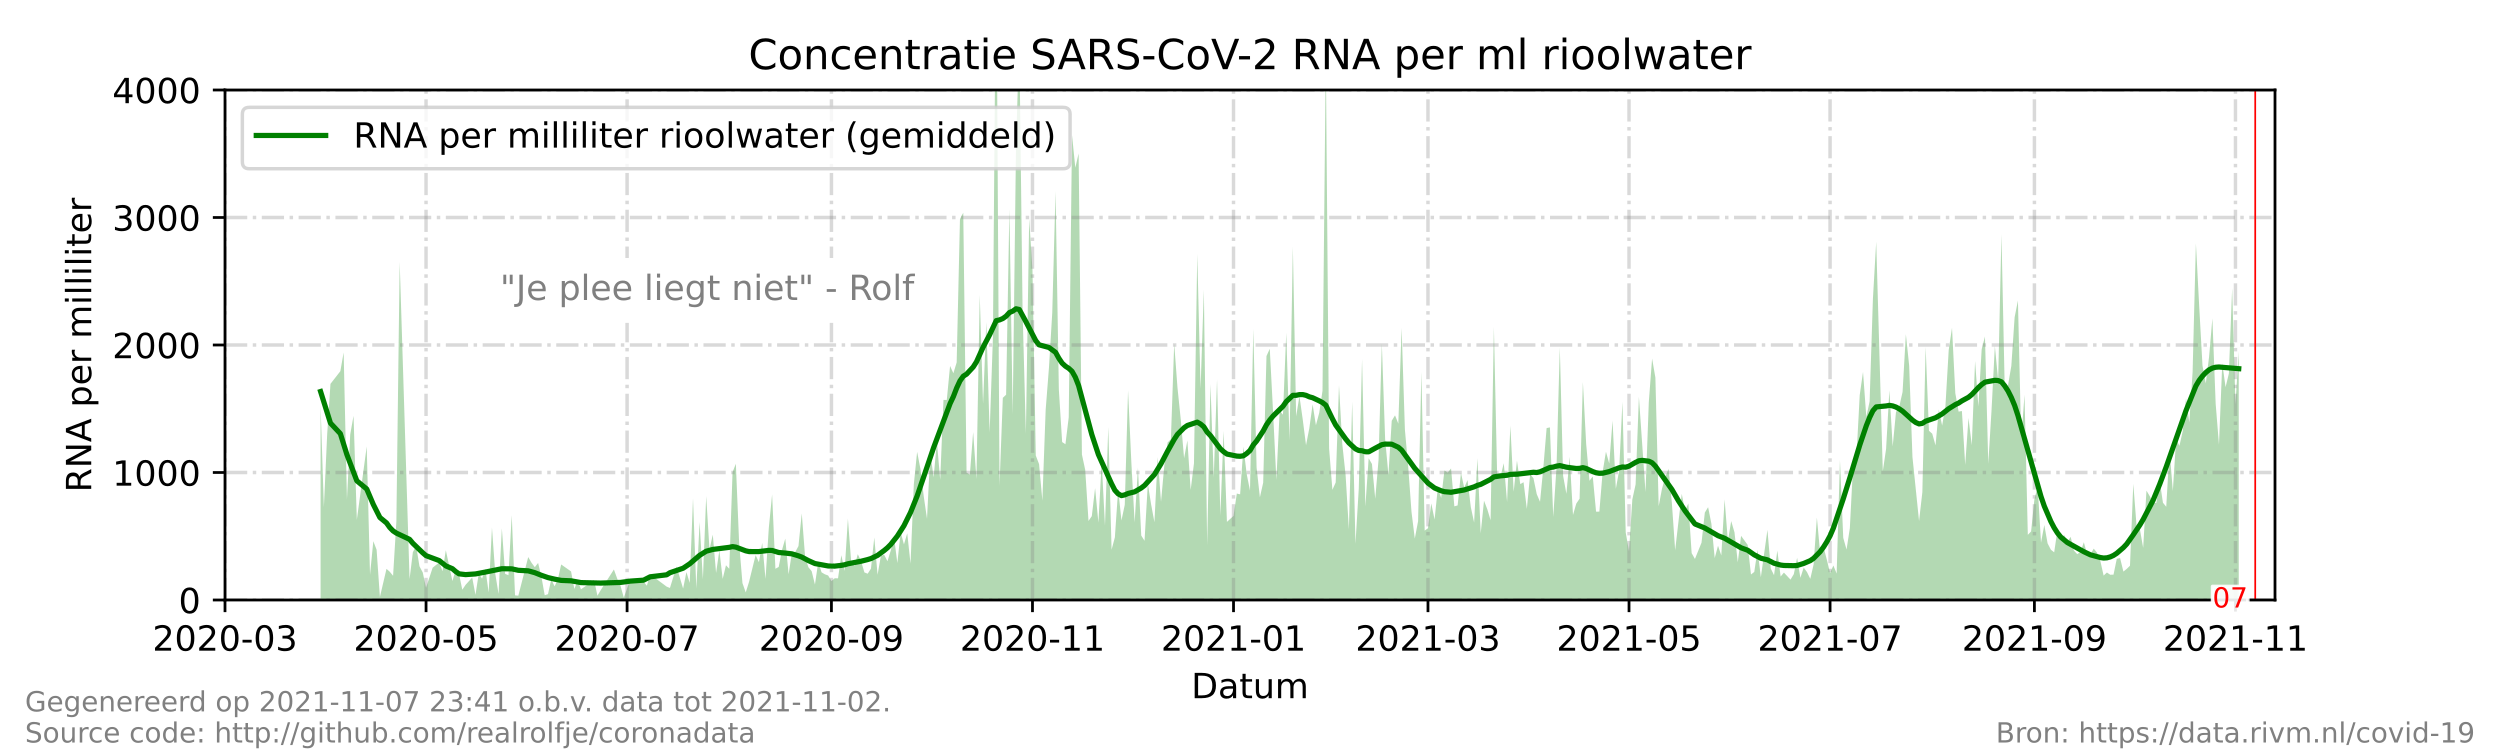 <?xml version="1.0" encoding="utf-8" standalone="no"?>
<!DOCTYPE svg PUBLIC "-//W3C//DTD SVG 1.1//EN"
  "http://www.w3.org/Graphics/SVG/1.1/DTD/svg11.dtd">
<!-- Created with matplotlib (https://matplotlib.org/) -->
<svg height="216pt" version="1.1" viewBox="0 0 720 216" width="720pt" xmlns="http://www.w3.org/2000/svg" xmlns:xlink="http://www.w3.org/1999/xlink">
 <defs>
  <style type="text/css">*{stroke-linecap:butt;stroke-linejoin:round;}</style>
 </defs>
 <g id="figure_1">
  <g id="patch_1">
   <path d="M 0 216 
L 720 216 
L 720 0 
L 0 0 
z
" style="fill:#ffffff;"/>
  </g>
  <g id="axes_1">
   <g id="patch_2">
    <path d="M 64.8 172.8 
L 655.2 172.8 
L 655.2 25.92 
L 64.8 25.92 
z
" style="fill:#ffffff;"/>
   </g>
   <g id="PolyCollection_1">
    <path clip-path="url(#p3d84b37eb5)" d="M 92.327 172.8 
L 92.327 172.8 
L 93.276 172.8 
L 94.225 172.8 
L 95.174 172.8 
L 98.022 172.8 
L 98.971 172.8 
L 99.92 172.8 
L 100.869 172.8 
L 101.819 172.8 
L 102.768 172.8 
L 105.615 172.8 
L 106.565 172.8 
L 107.514 172.8 
L 108.463 172.8 
L 109.412 172.8 
L 111.311 172.8 
L 112.26 172.8 
L 113.209 172.8 
L 114.158 172.8 
L 115.107 172.8 
L 117.955 172.8 
L 118.904 172.8 
L 119.853 172.8 
L 120.803 172.8 
L 121.752 172.8 
L 122.701 172.8 
L 124.599 172.8 
L 126.498 172.8 
L 127.447 172.8 
L 128.396 172.8 
L 130.295 172.8 
L 131.244 172.8 
L 132.193 172.8 
L 133.142 172.8 
L 134.091 172.8 
L 135.99 172.8 
L 136.939 172.8 
L 137.888 172.8 
L 138.837 172.8 
L 139.786 172.8 
L 140.736 172.8 
L 141.685 172.8 
L 142.634 172.8 
L 143.583 172.8 
L 144.532 172.8 
L 145.482 172.8 
L 146.431 172.8 
L 147.38 172.8 
L 148.329 172.8 
L 149.278 172.8 
L 152.126 172.8 
L 153.075 172.8 
L 154.024 172.8 
L 154.974 172.8 
L 155.923 172.8 
L 156.872 172.8 
L 157.821 172.8 
L 158.77 172.8 
L 159.72 172.8 
L 160.669 172.8 
L 161.618 172.8 
L 164.466 172.8 
L 165.415 172.8 
L 166.364 172.8 
L 167.313 172.8 
L 171.11 172.8 
L 172.059 172.8 
L 173.008 172.8 
L 176.805 172.8 
L 177.754 172.8 
L 178.704 172.8 
L 179.653 172.8 
L 181.551 172.8 
L 185.348 172.8 
L 186.297 172.8 
L 187.246 172.8 
L 191.992 172.8 
L 192.941 172.8 
L 194.84 172.8 
L 196.738 172.8 
L 197.687 172.8 
L 198.637 172.8 
L 199.586 172.8 
L 200.535 172.8 
L 201.484 172.8 
L 202.433 172.8 
L 203.383 172.8 
L 204.332 172.8 
L 205.281 172.8 
L 206.23 172.8 
L 207.179 172.8 
L 208.129 172.8 
L 209.078 172.8 
L 210.027 172.8 
L 210.976 172.8 
L 211.925 172.8 
L 212.875 172.8 
L 213.824 172.8 
L 214.773 172.8 
L 215.722 172.8 
L 217.621 172.8 
L 218.57 172.8 
L 219.519 172.8 
L 220.468 172.8 
L 221.417 172.8 
L 222.367 172.8 
L 223.316 172.8 
L 224.265 172.8 
L 225.214 172.8 
L 226.163 172.8 
L 227.113 172.8 
L 228.062 172.8 
L 229.011 172.8 
L 229.96 172.8 
L 230.909 172.8 
L 231.859 172.8 
L 232.808 172.8 
L 233.757 172.8 
L 234.706 172.8 
L 235.655 172.8 
L 236.605 172.8 
L 237.554 172.8 
L 238.503 172.8 
L 239.452 172.8 
L 240.401 172.8 
L 241.35 172.8 
L 242.3 172.8 
L 243.249 172.8 
L 244.198 172.8 
L 245.147 172.8 
L 246.096 172.8 
L 247.046 172.8 
L 247.995 172.8 
L 248.944 172.8 
L 249.893 172.8 
L 250.842 172.8 
L 251.792 172.8 
L 252.741 172.8 
L 253.69 172.8 
L 254.639 172.8 
L 255.588 172.8 
L 256.538 172.8 
L 257.487 172.8 
L 258.436 172.8 
L 259.385 172.8 
L 260.334 172.8 
L 261.284 172.8 
L 262.233 172.8 
L 263.182 172.8 
L 264.131 172.8 
L 265.08 172.8 
L 266.03 172.8 
L 266.979 172.8 
L 267.928 172.8 
L 268.877 172.8 
L 269.826 172.8 
L 270.776 172.8 
L 271.725 172.8 
L 272.674 172.8 
L 273.623 172.8 
L 274.572 172.8 
L 275.522 172.8 
L 276.471 172.8 
L 277.42 172.8 
L 278.369 172.8 
L 279.318 172.8 
L 280.268 172.8 
L 281.217 172.8 
L 282.166 172.8 
L 283.115 172.8 
L 284.064 172.8 
L 285.014 172.8 
L 285.963 172.8 
L 286.912 172.8 
L 287.861 172.8 
L 288.81 172.8 
L 289.759 172.8 
L 290.709 172.8 
L 291.658 172.8 
L 292.607 172.8 
L 293.556 172.8 
L 294.505 172.8 
L 295.455 172.8 
L 296.404 172.8 
L 297.353 172.8 
L 298.302 172.8 
L 299.251 172.8 
L 300.201 172.8 
L 301.15 172.8 
L 302.099 172.8 
L 303.048 172.8 
L 303.997 172.8 
L 304.947 172.8 
L 305.896 172.8 
L 306.845 172.8 
L 307.794 172.8 
L 308.743 172.8 
L 309.693 172.8 
L 310.642 172.8 
L 311.591 172.8 
L 312.54 172.8 
L 313.489 172.8 
L 314.439 172.8 
L 315.388 172.8 
L 316.337 172.8 
L 317.286 172.8 
L 318.235 172.8 
L 319.185 172.8 
L 320.134 172.8 
L 321.083 172.8 
L 322.032 172.8 
L 322.981 172.8 
L 323.931 172.8 
L 324.88 172.8 
L 325.829 172.8 
L 326.778 172.8 
L 327.727 172.8 
L 328.677 172.8 
L 329.626 172.8 
L 330.575 172.8 
L 331.524 172.8 
L 332.473 172.8 
L 333.423 172.8 
L 334.372 172.8 
L 335.321 172.8 
L 336.27 172.8 
L 337.219 172.8 
L 338.168 172.8 
L 339.118 172.8 
L 340.067 172.8 
L 341.016 172.8 
L 341.965 172.8 
L 342.914 172.8 
L 343.864 172.8 
L 344.813 172.8 
L 345.762 172.8 
L 346.711 172.8 
L 347.66 172.8 
L 348.61 172.8 
L 349.559 172.8 
L 350.508 172.8 
L 351.457 172.8 
L 352.406 172.8 
L 353.356 172.8 
L 355.254 172.8 
L 356.203 172.8 
L 357.152 172.8 
L 358.102 172.8 
L 359.051 172.8 
L 360 172.8 
L 360.949 172.8 
L 361.898 172.8 
L 362.848 172.8 
L 363.797 172.8 
L 364.746 172.8 
L 365.695 172.8 
L 366.644 172.8 
L 367.594 172.8 
L 368.543 172.8 
L 369.492 172.8 
L 370.441 172.8 
L 371.39 172.8 
L 372.34 172.8 
L 373.289 172.8 
L 374.238 172.8 
L 375.187 172.8 
L 376.136 172.8 
L 377.086 172.8 
L 378.035 172.8 
L 378.984 172.8 
L 379.933 172.8 
L 380.882 172.8 
L 381.832 172.8 
L 382.781 172.8 
L 383.73 172.8 
L 384.679 172.8 
L 385.628 172.8 
L 386.577 172.8 
L 387.527 172.8 
L 388.476 172.8 
L 389.425 172.8 
L 390.374 172.8 
L 391.323 172.8 
L 392.273 172.8 
L 393.222 172.8 
L 394.171 172.8 
L 395.12 172.8 
L 396.069 172.8 
L 397.019 172.8 
L 397.968 172.8 
L 398.917 172.8 
L 399.866 172.8 
L 400.815 172.8 
L 401.765 172.8 
L 402.714 172.8 
L 403.663 172.8 
L 404.612 172.8 
L 405.561 172.8 
L 406.511 172.8 
L 407.46 172.8 
L 408.409 172.8 
L 409.358 172.8 
L 410.307 172.8 
L 411.257 172.8 
L 412.206 172.8 
L 413.155 172.8 
L 414.104 172.8 
L 415.053 172.8 
L 416.003 172.8 
L 416.952 172.8 
L 417.901 172.8 
L 418.85 172.8 
L 419.799 172.8 
L 420.749 172.8 
L 421.698 172.8 
L 422.647 172.8 
L 423.596 172.8 
L 424.545 172.8 
L 425.495 172.8 
L 426.444 172.8 
L 427.393 172.8 
L 428.342 172.8 
L 429.291 172.8 
L 430.241 172.8 
L 431.19 172.8 
L 432.139 172.8 
L 433.088 172.8 
L 434.037 172.8 
L 434.986 172.8 
L 435.936 172.8 
L 436.885 172.8 
L 437.834 172.8 
L 438.783 172.8 
L 439.732 172.8 
L 440.682 172.8 
L 441.631 172.8 
L 442.58 172.8 
L 443.529 172.8 
L 444.478 172.8 
L 445.428 172.8 
L 446.377 172.8 
L 447.326 172.8 
L 448.275 172.8 
L 449.224 172.8 
L 450.174 172.8 
L 451.123 172.8 
L 452.072 172.8 
L 453.021 172.8 
L 453.97 172.8 
L 454.92 172.8 
L 455.869 172.8 
L 456.818 172.8 
L 457.767 172.8 
L 458.716 172.8 
L 459.666 172.8 
L 460.615 172.8 
L 461.564 172.8 
L 462.513 172.8 
L 463.462 172.8 
L 464.412 172.8 
L 465.361 172.8 
L 466.31 172.8 
L 467.259 172.8 
L 468.208 172.8 
L 469.158 172.8 
L 470.107 172.8 
L 471.056 172.8 
L 472.005 172.8 
L 472.954 172.8 
L 473.904 172.8 
L 474.853 172.8 
L 475.802 172.8 
L 476.751 172.8 
L 477.7 172.8 
L 478.65 172.8 
L 479.599 172.8 
L 480.548 172.8 
L 481.497 172.8 
L 482.446 172.8 
L 483.395 172.8 
L 484.345 172.8 
L 485.294 172.8 
L 486.243 172.8 
L 487.192 172.8 
L 488.141 172.8 
L 490.04 172.8 
L 490.989 172.8 
L 491.938 172.8 
L 492.887 172.8 
L 493.837 172.8 
L 494.786 172.8 
L 495.735 172.8 
L 496.684 172.8 
L 497.633 172.8 
L 498.583 172.8 
L 499.532 172.8 
L 500.481 172.8 
L 501.43 172.8 
L 503.329 172.8 
L 504.278 172.8 
L 505.227 172.8 
L 506.176 172.8 
L 507.125 172.8 
L 509.024 172.8 
L 509.973 172.8 
L 510.922 172.8 
L 511.871 172.8 
L 512.821 172.8 
L 513.77 172.8 
L 515.668 172.8 
L 516.617 172.8 
L 517.567 172.8 
L 518.516 172.8 
L 519.465 172.8 
L 520.414 172.8 
L 521.363 172.8 
L 522.313 172.8 
L 523.262 172.8 
L 524.211 172.8 
L 525.16 172.8 
L 526.109 172.8 
L 527.059 172.8 
L 528.008 172.8 
L 528.957 172.8 
L 529.906 172.8 
L 530.855 172.8 
L 531.805 172.8 
L 532.754 172.8 
L 533.703 172.8 
L 534.652 172.8 
L 535.601 172.8 
L 536.55 172.8 
L 537.5 172.8 
L 538.449 172.8 
L 539.398 172.8 
L 540.347 172.8 
L 542.246 172.8 
L 543.195 172.8 
L 544.144 172.8 
L 545.093 172.8 
L 546.042 172.8 
L 546.992 172.8 
L 547.941 172.8 
L 548.89 172.8 
L 549.839 172.8 
L 550.788 172.8 
L 551.738 172.8 
L 552.687 172.8 
L 553.636 172.8 
L 554.585 172.8 
L 555.534 172.8 
L 556.484 172.8 
L 557.433 172.8 
L 558.382 172.8 
L 559.331 172.8 
L 560.28 172.8 
L 561.23 172.8 
L 562.179 172.8 
L 563.128 172.8 
L 564.077 172.8 
L 565.026 172.8 
L 565.976 172.8 
L 566.925 172.8 
L 567.874 172.8 
L 568.823 172.8 
L 569.772 172.8 
L 570.722 172.8 
L 571.671 172.8 
L 572.62 172.8 
L 573.569 172.8 
L 574.518 172.8 
L 575.468 172.8 
L 576.417 172.8 
L 577.366 172.8 
L 578.315 172.8 
L 579.264 172.8 
L 580.214 172.8 
L 581.163 172.8 
L 582.112 172.8 
L 583.061 172.8 
L 584.01 172.8 
L 584.959 172.8 
L 585.909 172.8 
L 586.858 172.8 
L 587.807 172.8 
L 588.756 172.8 
L 589.705 172.8 
L 590.655 172.8 
L 591.604 172.8 
L 592.553 172.8 
L 593.502 172.8 
L 594.451 172.8 
L 595.401 172.8 
L 596.35 172.8 
L 597.299 172.8 
L 598.248 172.8 
L 599.197 172.8 
L 600.147 172.8 
L 601.096 172.8 
L 602.045 172.8 
L 602.994 172.8 
L 603.943 172.8 
L 604.893 172.8 
L 605.842 172.8 
L 606.791 172.8 
L 607.74 172.8 
L 608.689 172.8 
L 609.639 172.8 
L 610.588 172.8 
L 611.537 172.8 
L 612.486 172.8 
L 613.435 172.8 
L 614.385 172.8 
L 615.334 172.8 
L 616.283 172.8 
L 617.232 172.8 
L 618.181 172.8 
L 619.131 172.8 
L 620.08 172.8 
L 621.029 172.8 
L 621.978 172.8 
L 622.927 172.8 
L 623.877 172.8 
L 624.826 172.8 
L 625.775 172.8 
L 626.724 172.8 
L 627.673 172.8 
L 628.623 172.8 
L 629.572 172.8 
L 630.521 172.8 
L 631.47 172.8 
L 632.419 172.8 
L 633.368 172.8 
L 634.318 172.8 
L 635.267 172.8 
L 636.216 172.8 
L 637.165 172.8 
L 638.114 172.8 
L 639.064 172.8 
L 640.013 172.8 
L 640.962 172.8 
L 641.911 172.8 
L 642.86 172.8 
L 643.81 172.8 
L 644.759 172.8 
L 644.759 172.8 
L 644.759 101.228 
L 643.81 116.455 
L 642.86 82.954 
L 641.911 107.593 
L 640.962 111.512 
L 640.013 104.582 
L 639.064 128.081 
L 638.114 116.293 
L 637.165 91.691 
L 636.216 102.742 
L 635.267 110.426 
L 634.318 105.308 
L 633.368 88.176 
L 632.419 70.061 
L 631.47 107.12 
L 630.521 121.635 
L 629.572 114.726 
L 628.623 124.167 
L 627.673 128.399 
L 626.724 126.421 
L 625.775 141.421 
L 624.826 129.609 
L 623.877 145.949 
L 622.927 144.78 
L 621.978 138.343 
L 621.029 144.825 
L 620.08 144.843 
L 619.131 142.899 
L 618.181 141.301 
L 617.232 157.794 
L 616.283 152.385 
L 615.334 151.494 
L 614.385 139.339 
L 613.435 162.925 
L 612.486 163.849 
L 611.537 164.618 
L 610.588 160.736 
L 609.639 160.931 
L 608.689 165.495 
L 607.74 165.526 
L 606.791 164.88 
L 605.842 165.768 
L 604.893 161.532 
L 603.943 159.168 
L 602.994 158.011 
L 602.045 159.613 
L 601.096 159.674 
L 600.147 156.159 
L 599.197 158.943 
L 598.248 159.6 
L 597.299 158.557 
L 596.35 154.614 
L 595.401 156.04 
L 594.451 154.076 
L 593.502 155.498 
L 592.553 152.588 
L 591.604 159.072 
L 590.655 158.314 
L 589.705 156.485 
L 588.756 151.198 
L 587.807 156.308 
L 586.858 140.121 
L 585.909 143.778 
L 584.959 153.052 
L 584.01 154.038 
L 583.061 113.673 
L 582.112 126.552 
L 581.163 86.556 
L 580.214 91.367 
L 579.264 105.363 
L 578.315 110.947 
L 577.366 112.115 
L 576.417 67.484 
L 575.468 109.566 
L 574.518 99.674 
L 573.569 118.012 
L 572.62 133.575 
L 571.671 96.914 
L 570.722 100.591 
L 569.772 117.063 
L 568.823 103.975 
L 567.874 128.231 
L 566.925 120.401 
L 565.976 133.881 
L 565.026 118.374 
L 564.077 118.544 
L 563.128 113.231 
L 562.179 94.393 
L 561.23 100.81 
L 560.28 116.983 
L 559.331 122.566 
L 558.382 117.94 
L 557.433 128.276 
L 556.484 124.907 
L 555.534 124.05 
L 554.585 99.893 
L 553.636 141.761 
L 552.687 150.068 
L 551.738 140.839 
L 550.788 131.635 
L 549.839 105.299 
L 548.89 96.246 
L 547.941 112.877 
L 546.992 117.094 
L 546.042 118.679 
L 545.093 128.587 
L 544.144 112.395 
L 543.195 129.273 
L 542.246 135.748 
L 540.347 69.624 
L 539.398 86.11 
L 538.449 115.62 
L 537.5 120.084 
L 536.55 107.107 
L 535.601 113.775 
L 534.652 131.658 
L 533.703 133.732 
L 532.754 152.113 
L 531.805 158.279 
L 530.855 154.895 
L 529.906 132.473 
L 528.957 165.203 
L 528.008 162.866 
L 527.059 165.045 
L 526.109 161.124 
L 525.16 157.473 
L 524.211 159.381 
L 523.262 149.039 
L 522.313 162.578 
L 521.363 166.706 
L 520.414 164.762 
L 519.465 163.466 
L 518.516 166.408 
L 517.567 160.647 
L 516.617 165.344 
L 515.668 166.933 
L 513.77 164.908 
L 512.821 166.048 
L 511.871 158.565 
L 510.922 165.652 
L 509.973 163.719 
L 509.024 152.602 
L 507.125 166.231 
L 506.176 158.37 
L 505.227 164.722 
L 504.278 165.455 
L 503.329 156.943 
L 501.43 154.318 
L 500.481 161.941 
L 499.532 153.308 
L 498.583 150.073 
L 497.633 155.84 
L 496.684 143.824 
L 495.735 159.958 
L 494.786 157.182 
L 493.837 160.725 
L 492.887 150.877 
L 491.938 146.073 
L 490.989 147.624 
L 490.04 156.279 
L 488.141 160.98 
L 487.192 159.297 
L 486.243 144.976 
L 485.294 147.07 
L 484.345 142.241 
L 483.395 150.255 
L 482.446 158.487 
L 481.497 144.835 
L 480.548 135.027 
L 479.599 137.387 
L 478.65 140.765 
L 477.7 145.787 
L 476.751 108.755 
L 475.802 103.262 
L 474.853 115.854 
L 473.904 141.746 
L 472.954 127.974 
L 472.005 114.265 
L 471.056 139.502 
L 470.107 143.862 
L 469.158 158.803 
L 468.208 153.367 
L 467.259 115.731 
L 466.31 135.552 
L 465.361 140.782 
L 464.412 121.149 
L 463.462 133.512 
L 462.513 130.091 
L 461.564 135.881 
L 460.615 147.346 
L 459.666 147.359 
L 458.716 137.245 
L 457.767 138.463 
L 456.818 127.871 
L 455.869 110 
L 454.92 143.626 
L 453.97 145.034 
L 453.021 148.298 
L 452.072 131.583 
L 451.123 142.22 
L 450.174 137.022 
L 449.224 100.001 
L 448.275 134.666 
L 447.326 148.856 
L 446.377 123.085 
L 445.428 123.289 
L 444.478 134.702 
L 443.529 144.519 
L 442.58 142.3 
L 441.631 137.706 
L 440.682 136.595 
L 439.732 146.561 
L 438.783 138.886 
L 437.834 139.429 
L 436.885 132.665 
L 435.936 141.618 
L 434.986 122.584 
L 434.037 144.577 
L 433.088 133.395 
L 432.139 137.274 
L 431.19 137.453 
L 430.241 94.154 
L 429.291 149.837 
L 428.342 146.658 
L 427.393 144.203 
L 426.444 153.593 
L 425.495 131.99 
L 424.545 150.483 
L 423.596 146.063 
L 422.647 138.27 
L 421.698 140.474 
L 420.749 136.174 
L 419.799 145.562 
L 418.85 145.824 
L 417.901 134.918 
L 416.952 136.105 
L 416.003 135.504 
L 415.053 143.412 
L 414.104 140.431 
L 413.155 149.632 
L 412.206 144.981 
L 411.257 152.135 
L 410.307 152.822 
L 409.358 107.094 
L 408.409 150.108 
L 407.46 155.111 
L 406.511 147.418 
L 405.561 134.379 
L 404.612 123.736 
L 403.663 94.453 
L 402.714 122.009 
L 401.765 119.619 
L 400.815 121.189 
L 399.866 136.747 
L 398.917 126.434 
L 397.968 98.953 
L 397.019 132.436 
L 396.069 143.632 
L 395.12 133.625 
L 394.171 131.987 
L 393.222 145.901 
L 392.273 103.401 
L 391.323 140.753 
L 390.374 156.623 
L 389.425 115.693 
L 388.476 152.468 
L 387.527 136.725 
L 386.577 127.88 
L 385.628 110.95 
L 384.679 138.957 
L 383.73 141.071 
L 382.781 129.142 
L 381.832 15.689 
L 380.882 112.518 
L 379.933 118.918 
L 378.984 122.464 
L 378.035 116.446 
L 377.086 123.321 
L 376.136 128.227 
L 375.187 120.804 
L 374.238 114.072 
L 373.289 119.904 
L 372.34 70.994 
L 371.39 126.808 
L 370.441 95.858 
L 369.492 119.418 
L 368.543 118.311 
L 367.594 138.198 
L 366.644 118.671 
L 365.695 100.436 
L 364.746 102.554 
L 363.797 139.021 
L 362.848 143.226 
L 361.898 134.633 
L 360.949 94.713 
L 360 141.289 
L 359.051 136.549 
L 358.102 128.651 
L 357.152 142.367 
L 356.203 142.144 
L 355.254 148.582 
L 353.356 150.301 
L 352.406 124.131 
L 351.457 148.463 
L 350.508 109.279 
L 349.559 137.513 
L 348.61 110.618 
L 347.66 157.08 
L 346.711 83.439 
L 345.762 111.984 
L 344.813 73.103 
L 343.864 133.429 
L 342.914 141.102 
L 341.965 126.849 
L 341.016 131.987 
L 340.067 120.91 
L 339.118 111.683 
L 338.168 98.982 
L 337.219 126.49 
L 336.27 127.437 
L 335.321 134.07 
L 334.372 144.534 
L 333.423 131.681 
L 332.473 150.393 
L 331.524 145.278 
L 330.575 139.303 
L 329.626 155.751 
L 328.677 154.233 
L 327.727 134.666 
L 326.778 150.453 
L 325.829 133.204 
L 324.88 112.442 
L 323.931 145.386 
L 322.981 149.907 
L 322.032 140.873 
L 321.083 154.759 
L 320.134 158.326 
L 319.185 122.987 
L 318.235 151.408 
L 317.286 133.081 
L 316.337 150.505 
L 315.388 140.557 
L 314.439 148.639 
L 313.489 150.043 
L 312.54 135.318 
L 311.591 130.896 
L 310.642 44.195 
L 309.693 48.314 
L 308.743 38.959 
L 307.794 120.178 
L 306.845 127.942 
L 305.896 127.312 
L 304.947 112.151 
L 303.997 55.1 
L 303.048 90.11 
L 302.099 105.918 
L 301.15 118.047 
L 300.201 144.181 
L 299.251 133.66 
L 298.302 131.18 
L 297.353 77.768 
L 296.404 62.972 
L 295.455 124.883 
L 294.505 89.663 
L 293.556 10.998 
L 292.607 42.325 
L 291.658 119.379 
L 290.709 60.147 
L 289.759 113.671 
L 288.81 114.58 
L 287.861 139.851 
L 286.912 -22.689 
L 285.963 97.162 
L 285.014 124.559 
L 284.064 92.779 
L 283.115 116.281 
L 282.166 84.918 
L 281.217 138.007 
L 280.268 124.43 
L 279.318 136.679 
L 278.369 136.124 
L 277.42 61.257 
L 276.471 63.073 
L 275.522 104.374 
L 274.572 107.506 
L 273.623 105.391 
L 272.674 115.176 
L 271.725 115.177 
L 270.776 138.17 
L 269.826 127.208 
L 268.877 137.472 
L 267.928 130.375 
L 266.979 149.408 
L 266.03 142.902 
L 265.08 135.046 
L 264.131 130.121 
L 263.182 139.47 
L 262.233 162.341 
L 261.284 153.586 
L 260.334 156.791 
L 259.385 153.244 
L 258.436 162.158 
L 257.487 154.781 
L 256.538 158.55 
L 255.588 161.632 
L 254.639 159.762 
L 253.69 160.108 
L 252.741 165.527 
L 251.792 154.794 
L 250.842 163.75 
L 249.893 165.229 
L 248.944 164.851 
L 247.995 161.647 
L 247.046 159.606 
L 246.096 162.994 
L 245.147 161.884 
L 244.198 149.381 
L 243.249 164.429 
L 242.3 159.889 
L 241.35 166.563 
L 240.401 166.535 
L 239.452 167.355 
L 238.503 165.74 
L 237.554 165.395 
L 236.605 164.825 
L 235.655 161.831 
L 234.706 168.346 
L 233.757 164.5 
L 232.808 163.345 
L 231.859 160.257 
L 230.909 147.865 
L 229.96 157.254 
L 229.011 159.036 
L 228.062 159.196 
L 227.113 165.409 
L 226.163 155.121 
L 225.214 158.398 
L 224.265 163.286 
L 223.316 163.806 
L 222.367 142.402 
L 221.417 152.049 
L 220.468 166.735 
L 219.519 156.343 
L 218.57 161.919 
L 217.621 159.864 
L 215.722 167.583 
L 214.773 170.609 
L 213.824 167.929 
L 212.875 156.555 
L 211.925 133.565 
L 210.976 135.992 
L 210.027 163.817 
L 209.078 162.8 
L 208.129 166.724 
L 207.179 158.481 
L 206.23 165.013 
L 205.281 153.976 
L 204.332 158.265 
L 203.383 142.9 
L 202.433 166.827 
L 201.484 150.346 
L 200.535 169.498 
L 199.586 143.507 
L 198.637 167.884 
L 197.687 164.755 
L 196.738 169.503 
L 194.84 163.178 
L 192.941 169.337 
L 191.992 168.943 
L 187.246 165.412 
L 186.297 168.69 
L 185.348 167.502 
L 181.551 166.852 
L 179.653 172.117 
L 178.704 168.718 
L 177.754 166.637 
L 176.805 164.009 
L 173.008 169.956 
L 172.059 171.573 
L 171.11 167.092 
L 167.313 169.716 
L 166.364 167.099 
L 165.415 169.626 
L 164.466 164.572 
L 161.618 162.566 
L 160.669 166.791 
L 159.72 168.883 
L 158.77 166.818 
L 157.821 171.121 
L 156.872 171.434 
L 155.923 166.078 
L 154.974 162.127 
L 154.024 163.348 
L 153.075 162.075 
L 152.126 160.426 
L 149.278 171.558 
L 148.329 171.454 
L 147.38 148.377 
L 146.431 165.655 
L 145.482 165.27 
L 144.532 152.139 
L 143.583 171.059 
L 142.634 165.213 
L 141.685 151.929 
L 140.736 170.631 
L 139.786 163.842 
L 138.837 166.666 
L 137.888 165.108 
L 136.939 171.312 
L 135.99 166.334 
L 134.091 168.424 
L 133.142 169.84 
L 132.193 165.242 
L 131.244 164.106 
L 130.295 167.33 
L 128.396 158.454 
L 127.447 164.529 
L 126.498 161.972 
L 124.599 163.5 
L 122.701 169.278 
L 121.752 164.882 
L 120.803 163.087 
L 119.853 157.207 
L 118.904 159.025 
L 117.955 166.782 
L 115.107 75.409 
L 114.158 150.172 
L 113.209 165.827 
L 112.26 164.68 
L 111.311 163.825 
L 109.412 171.944 
L 108.463 158.326 
L 107.514 155.862 
L 106.565 165.54 
L 105.615 128.572 
L 102.768 149.722 
L 101.819 119.76 
L 100.869 125.072 
L 99.92 143.832 
L 98.971 101.507 
L 98.022 106.896 
L 95.174 110.558 
L 94.225 125.09 
L 93.276 146.065 
L 92.327 116.734 
z
" style="fill:#008000;fill-opacity:0.3;"/>
   </g>
   <g id="matplotlib.axis_1">
    <g id="xtick_1">
     <g id="line2d_1">
      <path clip-path="url(#p3d84b37eb5)" d="M 64.8 172.8 
L 64.8 25.92 
" style="fill:none;stroke:#808080;stroke-dasharray:6.4,1.6,1,1.6;stroke-dashoffset:0;stroke-opacity:0.3;"/>
     </g>
     <g id="line2d_2">
      <defs>
       <path d="M 0 0 
L 0 3.5 
" id="mfb014bdb8c" style="stroke:#000000;stroke-width:0.8;"/>
      </defs>
      <g>
       <use style="stroke:#000000;stroke-width:0.8;" x="64.8" xlink:href="#mfb014bdb8c" y="172.8"/>
      </g>
     </g>
     <g id="text_1">
      <!-- 2020-03 -->
      <g transform="translate(43.909 187.398)scale(0.1 -0.1)">
       <defs>
        <path d="M 19.188 8.297 
L 53.609 8.297 
L 53.609 0 
L 7.328 0 
L 7.328 8.297 
Q 12.938 14.109 22.625 23.891 
Q 32.328 33.688 34.812 36.531 
Q 39.547 41.844 41.422 45.531 
Q 43.312 49.219 43.312 52.781 
Q 43.312 58.594 39.234 62.25 
Q 35.156 65.922 28.609 65.922 
Q 23.969 65.922 18.812 64.312 
Q 13.672 62.703 7.812 59.422 
L 7.812 69.391 
Q 13.766 71.781 18.938 73 
Q 24.125 74.219 28.422 74.219 
Q 39.75 74.219 46.484 68.547 
Q 53.219 62.891 53.219 53.422 
Q 53.219 48.922 51.531 44.891 
Q 49.859 40.875 45.406 35.406 
Q 44.188 33.984 37.641 27.219 
Q 31.109 20.453 19.188 8.297 
z
" id="DejaVuSans-50"/>
        <path d="M 31.781 66.406 
Q 24.172 66.406 20.328 58.906 
Q 16.5 51.422 16.5 36.375 
Q 16.5 21.391 20.328 13.891 
Q 24.172 6.391 31.781 6.391 
Q 39.453 6.391 43.281 13.891 
Q 47.125 21.391 47.125 36.375 
Q 47.125 51.422 43.281 58.906 
Q 39.453 66.406 31.781 66.406 
z
M 31.781 74.219 
Q 44.047 74.219 50.516 64.516 
Q 56.984 54.828 56.984 36.375 
Q 56.984 17.969 50.516 8.266 
Q 44.047 -1.422 31.781 -1.422 
Q 19.531 -1.422 13.062 8.266 
Q 6.594 17.969 6.594 36.375 
Q 6.594 54.828 13.062 64.516 
Q 19.531 74.219 31.781 74.219 
z
" id="DejaVuSans-48"/>
        <path d="M 4.891 31.391 
L 31.203 31.391 
L 31.203 23.391 
L 4.891 23.391 
z
" id="DejaVuSans-45"/>
        <path d="M 40.578 39.312 
Q 47.656 37.797 51.625 33 
Q 55.609 28.219 55.609 21.188 
Q 55.609 10.406 48.188 4.484 
Q 40.766 -1.422 27.094 -1.422 
Q 22.516 -1.422 17.656 -0.516 
Q 12.797 0.391 7.625 2.203 
L 7.625 11.719 
Q 11.719 9.328 16.594 8.109 
Q 21.484 6.891 26.812 6.891 
Q 36.078 6.891 40.938 10.547 
Q 45.797 14.203 45.797 21.188 
Q 45.797 27.641 41.281 31.266 
Q 36.766 34.906 28.719 34.906 
L 20.219 34.906 
L 20.219 43.016 
L 29.109 43.016 
Q 36.375 43.016 40.234 45.922 
Q 44.094 48.828 44.094 54.297 
Q 44.094 59.906 40.109 62.906 
Q 36.141 65.922 28.719 65.922 
Q 24.656 65.922 20.016 65.031 
Q 15.375 64.156 9.812 62.312 
L 9.812 71.094 
Q 15.438 72.656 20.344 73.438 
Q 25.25 74.219 29.594 74.219 
Q 40.828 74.219 47.359 69.109 
Q 53.906 64.016 53.906 55.328 
Q 53.906 49.266 50.438 45.094 
Q 46.969 40.922 40.578 39.312 
z
" id="DejaVuSans-51"/>
       </defs>
       <use xlink:href="#DejaVuSans-50"/>
       <use x="63.623" xlink:href="#DejaVuSans-48"/>
       <use x="127.246" xlink:href="#DejaVuSans-50"/>
       <use x="190.869" xlink:href="#DejaVuSans-48"/>
       <use x="254.492" xlink:href="#DejaVuSans-45"/>
       <use x="290.576" xlink:href="#DejaVuSans-48"/>
       <use x="354.199" xlink:href="#DejaVuSans-51"/>
      </g>
     </g>
    </g>
    <g id="xtick_2">
     <g id="line2d_3">
      <path clip-path="url(#p3d84b37eb5)" d="M 122.701 172.8 
L 122.701 25.92 
" style="fill:none;stroke:#808080;stroke-dasharray:6.4,1.6,1,1.6;stroke-dashoffset:0;stroke-opacity:0.3;"/>
     </g>
     <g id="line2d_4">
      <g>
       <use style="stroke:#000000;stroke-width:0.8;" x="122.701" xlink:href="#mfb014bdb8c" y="172.8"/>
      </g>
     </g>
     <g id="text_2">
      <!-- 2020-05 -->
      <g transform="translate(101.81 187.398)scale(0.1 -0.1)">
       <defs>
        <path d="M 10.797 72.906 
L 49.516 72.906 
L 49.516 64.594 
L 19.828 64.594 
L 19.828 46.734 
Q 21.969 47.469 24.109 47.828 
Q 26.266 48.188 28.422 48.188 
Q 40.625 48.188 47.75 41.5 
Q 54.891 34.812 54.891 23.391 
Q 54.891 11.625 47.562 5.094 
Q 40.234 -1.422 26.906 -1.422 
Q 22.312 -1.422 17.547 -0.641 
Q 12.797 0.141 7.719 1.703 
L 7.719 11.625 
Q 12.109 9.234 16.797 8.062 
Q 21.484 6.891 26.703 6.891 
Q 35.156 6.891 40.078 11.328 
Q 45.016 15.766 45.016 23.391 
Q 45.016 31 40.078 35.438 
Q 35.156 39.891 26.703 39.891 
Q 22.75 39.891 18.812 39.016 
Q 14.891 38.141 10.797 36.281 
z
" id="DejaVuSans-53"/>
       </defs>
       <use xlink:href="#DejaVuSans-50"/>
       <use x="63.623" xlink:href="#DejaVuSans-48"/>
       <use x="127.246" xlink:href="#DejaVuSans-50"/>
       <use x="190.869" xlink:href="#DejaVuSans-48"/>
       <use x="254.492" xlink:href="#DejaVuSans-45"/>
       <use x="290.576" xlink:href="#DejaVuSans-48"/>
       <use x="354.199" xlink:href="#DejaVuSans-53"/>
      </g>
     </g>
    </g>
    <g id="xtick_3">
     <g id="line2d_5">
      <path clip-path="url(#p3d84b37eb5)" d="M 180.602 172.8 
L 180.602 25.92 
" style="fill:none;stroke:#808080;stroke-dasharray:6.4,1.6,1,1.6;stroke-dashoffset:0;stroke-opacity:0.3;"/>
     </g>
     <g id="line2d_6">
      <g>
       <use style="stroke:#000000;stroke-width:0.8;" x="180.602" xlink:href="#mfb014bdb8c" y="172.8"/>
      </g>
     </g>
     <g id="text_3">
      <!-- 2020-07 -->
      <g transform="translate(159.711 187.398)scale(0.1 -0.1)">
       <defs>
        <path d="M 8.203 72.906 
L 55.078 72.906 
L 55.078 68.703 
L 28.609 0 
L 18.312 0 
L 43.219 64.594 
L 8.203 64.594 
z
" id="DejaVuSans-55"/>
       </defs>
       <use xlink:href="#DejaVuSans-50"/>
       <use x="63.623" xlink:href="#DejaVuSans-48"/>
       <use x="127.246" xlink:href="#DejaVuSans-50"/>
       <use x="190.869" xlink:href="#DejaVuSans-48"/>
       <use x="254.492" xlink:href="#DejaVuSans-45"/>
       <use x="290.576" xlink:href="#DejaVuSans-48"/>
       <use x="354.199" xlink:href="#DejaVuSans-55"/>
      </g>
     </g>
    </g>
    <g id="xtick_4">
     <g id="line2d_7">
      <path clip-path="url(#p3d84b37eb5)" d="M 239.452 172.8 
L 239.452 25.92 
" style="fill:none;stroke:#808080;stroke-dasharray:6.4,1.6,1,1.6;stroke-dashoffset:0;stroke-opacity:0.3;"/>
     </g>
     <g id="line2d_8">
      <g>
       <use style="stroke:#000000;stroke-width:0.8;" x="239.452" xlink:href="#mfb014bdb8c" y="172.8"/>
      </g>
     </g>
     <g id="text_4">
      <!-- 2020-09 -->
      <g transform="translate(218.561 187.398)scale(0.1 -0.1)">
       <defs>
        <path d="M 10.984 1.516 
L 10.984 10.5 
Q 14.703 8.734 18.5 7.812 
Q 22.312 6.891 25.984 6.891 
Q 35.75 6.891 40.891 13.453 
Q 46.047 20.016 46.781 33.406 
Q 43.953 29.203 39.594 26.953 
Q 35.25 24.703 29.984 24.703 
Q 19.047 24.703 12.672 31.312 
Q 6.297 37.938 6.297 49.422 
Q 6.297 60.641 12.938 67.422 
Q 19.578 74.219 30.609 74.219 
Q 43.266 74.219 49.922 64.516 
Q 56.594 54.828 56.594 36.375 
Q 56.594 19.141 48.406 8.859 
Q 40.234 -1.422 26.422 -1.422 
Q 22.703 -1.422 18.891 -0.688 
Q 15.094 0.047 10.984 1.516 
z
M 30.609 32.422 
Q 37.25 32.422 41.125 36.953 
Q 45.016 41.5 45.016 49.422 
Q 45.016 57.281 41.125 61.844 
Q 37.25 66.406 30.609 66.406 
Q 23.969 66.406 20.094 61.844 
Q 16.219 57.281 16.219 49.422 
Q 16.219 41.5 20.094 36.953 
Q 23.969 32.422 30.609 32.422 
z
" id="DejaVuSans-57"/>
       </defs>
       <use xlink:href="#DejaVuSans-50"/>
       <use x="63.623" xlink:href="#DejaVuSans-48"/>
       <use x="127.246" xlink:href="#DejaVuSans-50"/>
       <use x="190.869" xlink:href="#DejaVuSans-48"/>
       <use x="254.492" xlink:href="#DejaVuSans-45"/>
       <use x="290.576" xlink:href="#DejaVuSans-48"/>
       <use x="354.199" xlink:href="#DejaVuSans-57"/>
      </g>
     </g>
    </g>
    <g id="xtick_5">
     <g id="line2d_9">
      <path clip-path="url(#p3d84b37eb5)" d="M 297.353 172.8 
L 297.353 25.92 
" style="fill:none;stroke:#808080;stroke-dasharray:6.4,1.6,1,1.6;stroke-dashoffset:0;stroke-opacity:0.3;"/>
     </g>
     <g id="line2d_10">
      <g>
       <use style="stroke:#000000;stroke-width:0.8;" x="297.353" xlink:href="#mfb014bdb8c" y="172.8"/>
      </g>
     </g>
     <g id="text_5">
      <!-- 2020-11 -->
      <g transform="translate(276.462 187.398)scale(0.1 -0.1)">
       <defs>
        <path d="M 12.406 8.297 
L 28.516 8.297 
L 28.516 63.922 
L 10.984 60.406 
L 10.984 69.391 
L 28.422 72.906 
L 38.281 72.906 
L 38.281 8.297 
L 54.391 8.297 
L 54.391 0 
L 12.406 0 
z
" id="DejaVuSans-49"/>
       </defs>
       <use xlink:href="#DejaVuSans-50"/>
       <use x="63.623" xlink:href="#DejaVuSans-48"/>
       <use x="127.246" xlink:href="#DejaVuSans-50"/>
       <use x="190.869" xlink:href="#DejaVuSans-48"/>
       <use x="254.492" xlink:href="#DejaVuSans-45"/>
       <use x="290.576" xlink:href="#DejaVuSans-49"/>
       <use x="354.199" xlink:href="#DejaVuSans-49"/>
      </g>
     </g>
    </g>
    <g id="xtick_6">
     <g id="line2d_11">
      <path clip-path="url(#p3d84b37eb5)" d="M 355.254 172.8 
L 355.254 25.92 
" style="fill:none;stroke:#808080;stroke-dasharray:6.4,1.6,1,1.6;stroke-dashoffset:0;stroke-opacity:0.3;"/>
     </g>
     <g id="line2d_12">
      <g>
       <use style="stroke:#000000;stroke-width:0.8;" x="355.254" xlink:href="#mfb014bdb8c" y="172.8"/>
      </g>
     </g>
     <g id="text_6">
      <!-- 2021-01 -->
      <g transform="translate(334.363 187.398)scale(0.1 -0.1)">
       <use xlink:href="#DejaVuSans-50"/>
       <use x="63.623" xlink:href="#DejaVuSans-48"/>
       <use x="127.246" xlink:href="#DejaVuSans-50"/>
       <use x="190.869" xlink:href="#DejaVuSans-49"/>
       <use x="254.492" xlink:href="#DejaVuSans-45"/>
       <use x="290.576" xlink:href="#DejaVuSans-48"/>
       <use x="354.199" xlink:href="#DejaVuSans-49"/>
      </g>
     </g>
    </g>
    <g id="xtick_7">
     <g id="line2d_13">
      <path clip-path="url(#p3d84b37eb5)" d="M 411.257 172.8 
L 411.257 25.92 
" style="fill:none;stroke:#808080;stroke-dasharray:6.4,1.6,1,1.6;stroke-dashoffset:0;stroke-opacity:0.3;"/>
     </g>
     <g id="line2d_14">
      <g>
       <use style="stroke:#000000;stroke-width:0.8;" x="411.257" xlink:href="#mfb014bdb8c" y="172.8"/>
      </g>
     </g>
     <g id="text_7">
      <!-- 2021-03 -->
      <g transform="translate(390.365 187.398)scale(0.1 -0.1)">
       <use xlink:href="#DejaVuSans-50"/>
       <use x="63.623" xlink:href="#DejaVuSans-48"/>
       <use x="127.246" xlink:href="#DejaVuSans-50"/>
       <use x="190.869" xlink:href="#DejaVuSans-49"/>
       <use x="254.492" xlink:href="#DejaVuSans-45"/>
       <use x="290.576" xlink:href="#DejaVuSans-48"/>
       <use x="354.199" xlink:href="#DejaVuSans-51"/>
      </g>
     </g>
    </g>
    <g id="xtick_8">
     <g id="line2d_15">
      <path clip-path="url(#p3d84b37eb5)" d="M 469.158 172.8 
L 469.158 25.92 
" style="fill:none;stroke:#808080;stroke-dasharray:6.4,1.6,1,1.6;stroke-dashoffset:0;stroke-opacity:0.3;"/>
     </g>
     <g id="line2d_16">
      <g>
       <use style="stroke:#000000;stroke-width:0.8;" x="469.158" xlink:href="#mfb014bdb8c" y="172.8"/>
      </g>
     </g>
     <g id="text_8">
      <!-- 2021-05 -->
      <g transform="translate(448.266 187.398)scale(0.1 -0.1)">
       <use xlink:href="#DejaVuSans-50"/>
       <use x="63.623" xlink:href="#DejaVuSans-48"/>
       <use x="127.246" xlink:href="#DejaVuSans-50"/>
       <use x="190.869" xlink:href="#DejaVuSans-49"/>
       <use x="254.492" xlink:href="#DejaVuSans-45"/>
       <use x="290.576" xlink:href="#DejaVuSans-48"/>
       <use x="354.199" xlink:href="#DejaVuSans-53"/>
      </g>
     </g>
    </g>
    <g id="xtick_9">
     <g id="line2d_17">
      <path clip-path="url(#p3d84b37eb5)" d="M 527.059 172.8 
L 527.059 25.92 
" style="fill:none;stroke:#808080;stroke-dasharray:6.4,1.6,1,1.6;stroke-dashoffset:0;stroke-opacity:0.3;"/>
     </g>
     <g id="line2d_18">
      <g>
       <use style="stroke:#000000;stroke-width:0.8;" x="527.059" xlink:href="#mfb014bdb8c" y="172.8"/>
      </g>
     </g>
     <g id="text_9">
      <!-- 2021-07 -->
      <g transform="translate(506.167 187.398)scale(0.1 -0.1)">
       <use xlink:href="#DejaVuSans-50"/>
       <use x="63.623" xlink:href="#DejaVuSans-48"/>
       <use x="127.246" xlink:href="#DejaVuSans-50"/>
       <use x="190.869" xlink:href="#DejaVuSans-49"/>
       <use x="254.492" xlink:href="#DejaVuSans-45"/>
       <use x="290.576" xlink:href="#DejaVuSans-48"/>
       <use x="354.199" xlink:href="#DejaVuSans-55"/>
      </g>
     </g>
    </g>
    <g id="xtick_10">
     <g id="line2d_19">
      <path clip-path="url(#p3d84b37eb5)" d="M 585.909 172.8 
L 585.909 25.92 
" style="fill:none;stroke:#808080;stroke-dasharray:6.4,1.6,1,1.6;stroke-dashoffset:0;stroke-opacity:0.3;"/>
     </g>
     <g id="line2d_20">
      <g>
       <use style="stroke:#000000;stroke-width:0.8;" x="585.909" xlink:href="#mfb014bdb8c" y="172.8"/>
      </g>
     </g>
     <g id="text_10">
      <!-- 2021-09 -->
      <g transform="translate(565.017 187.398)scale(0.1 -0.1)">
       <use xlink:href="#DejaVuSans-50"/>
       <use x="63.623" xlink:href="#DejaVuSans-48"/>
       <use x="127.246" xlink:href="#DejaVuSans-50"/>
       <use x="190.869" xlink:href="#DejaVuSans-49"/>
       <use x="254.492" xlink:href="#DejaVuSans-45"/>
       <use x="290.576" xlink:href="#DejaVuSans-48"/>
       <use x="354.199" xlink:href="#DejaVuSans-57"/>
      </g>
     </g>
    </g>
    <g id="xtick_11">
     <g id="line2d_21">
      <path clip-path="url(#p3d84b37eb5)" d="M 643.81 172.8 
L 643.81 25.92 
" style="fill:none;stroke:#808080;stroke-dasharray:6.4,1.6,1,1.6;stroke-dashoffset:0;stroke-opacity:0.3;"/>
     </g>
     <g id="line2d_22">
      <g>
       <use style="stroke:#000000;stroke-width:0.8;" x="643.81" xlink:href="#mfb014bdb8c" y="172.8"/>
      </g>
     </g>
     <g id="text_11">
      <!-- 2021-11 -->
      <g transform="translate(622.918 187.398)scale(0.1 -0.1)">
       <use xlink:href="#DejaVuSans-50"/>
       <use x="63.623" xlink:href="#DejaVuSans-48"/>
       <use x="127.246" xlink:href="#DejaVuSans-50"/>
       <use x="190.869" xlink:href="#DejaVuSans-49"/>
       <use x="254.492" xlink:href="#DejaVuSans-45"/>
       <use x="290.576" xlink:href="#DejaVuSans-49"/>
       <use x="354.199" xlink:href="#DejaVuSans-49"/>
      </g>
     </g>
    </g>
    <g id="text_12">
     <!-- Datum -->
     <g transform="translate(343.087 201.077)scale(0.1 -0.1)">
      <defs>
       <path d="M 19.672 64.797 
L 19.672 8.109 
L 31.594 8.109 
Q 46.688 8.109 53.688 14.938 
Q 60.688 21.781 60.688 36.531 
Q 60.688 51.172 53.688 57.984 
Q 46.688 64.797 31.594 64.797 
z
M 9.812 72.906 
L 30.078 72.906 
Q 51.266 72.906 61.172 64.094 
Q 71.094 55.281 71.094 36.531 
Q 71.094 17.672 61.125 8.828 
Q 51.172 0 30.078 0 
L 9.812 0 
z
" id="DejaVuSans-68"/>
       <path d="M 34.281 27.484 
Q 23.391 27.484 19.188 25 
Q 14.984 22.516 14.984 16.5 
Q 14.984 11.719 18.141 8.906 
Q 21.297 6.109 26.703 6.109 
Q 34.188 6.109 38.703 11.406 
Q 43.219 16.703 43.219 25.484 
L 43.219 27.484 
z
M 52.203 31.203 
L 52.203 0 
L 43.219 0 
L 43.219 8.297 
Q 40.141 3.328 35.547 0.953 
Q 30.953 -1.422 24.312 -1.422 
Q 15.922 -1.422 10.953 3.297 
Q 6 8.016 6 15.922 
Q 6 25.141 12.172 29.828 
Q 18.359 34.516 30.609 34.516 
L 43.219 34.516 
L 43.219 35.406 
Q 43.219 41.609 39.141 45 
Q 35.062 48.391 27.688 48.391 
Q 23 48.391 18.547 47.266 
Q 14.109 46.141 10.016 43.891 
L 10.016 52.203 
Q 14.938 54.109 19.578 55.047 
Q 24.219 56 28.609 56 
Q 40.484 56 46.344 49.844 
Q 52.203 43.703 52.203 31.203 
z
" id="DejaVuSans-97"/>
       <path d="M 18.312 70.219 
L 18.312 54.688 
L 36.812 54.688 
L 36.812 47.703 
L 18.312 47.703 
L 18.312 18.016 
Q 18.312 11.328 20.141 9.422 
Q 21.969 7.516 27.594 7.516 
L 36.812 7.516 
L 36.812 0 
L 27.594 0 
Q 17.188 0 13.234 3.875 
Q 9.281 7.766 9.281 18.016 
L 9.281 47.703 
L 2.688 47.703 
L 2.688 54.688 
L 9.281 54.688 
L 9.281 70.219 
z
" id="DejaVuSans-116"/>
       <path d="M 8.5 21.578 
L 8.5 54.688 
L 17.484 54.688 
L 17.484 21.922 
Q 17.484 14.156 20.5 10.266 
Q 23.531 6.391 29.594 6.391 
Q 36.859 6.391 41.078 11.031 
Q 45.312 15.672 45.312 23.688 
L 45.312 54.688 
L 54.297 54.688 
L 54.297 0 
L 45.312 0 
L 45.312 8.406 
Q 42.047 3.422 37.719 1 
Q 33.406 -1.422 27.688 -1.422 
Q 18.266 -1.422 13.375 4.438 
Q 8.5 10.297 8.5 21.578 
z
M 31.109 56 
z
" id="DejaVuSans-117"/>
       <path d="M 52 44.188 
Q 55.375 50.25 60.062 53.125 
Q 64.75 56 71.094 56 
Q 79.641 56 84.281 50.016 
Q 88.922 44.047 88.922 33.016 
L 88.922 0 
L 79.891 0 
L 79.891 32.719 
Q 79.891 40.578 77.094 44.375 
Q 74.312 48.188 68.609 48.188 
Q 61.625 48.188 57.562 43.547 
Q 53.516 38.922 53.516 30.906 
L 53.516 0 
L 44.484 0 
L 44.484 32.719 
Q 44.484 40.625 41.703 44.406 
Q 38.922 48.188 33.109 48.188 
Q 26.219 48.188 22.156 43.531 
Q 18.109 38.875 18.109 30.906 
L 18.109 0 
L 9.078 0 
L 9.078 54.688 
L 18.109 54.688 
L 18.109 46.188 
Q 21.188 51.219 25.484 53.609 
Q 29.781 56 35.688 56 
Q 41.656 56 45.828 52.969 
Q 50 49.953 52 44.188 
z
" id="DejaVuSans-109"/>
      </defs>
      <use xlink:href="#DejaVuSans-68"/>
      <use x="77.002" xlink:href="#DejaVuSans-97"/>
      <use x="138.281" xlink:href="#DejaVuSans-116"/>
      <use x="177.49" xlink:href="#DejaVuSans-117"/>
      <use x="240.869" xlink:href="#DejaVuSans-109"/>
     </g>
    </g>
   </g>
   <g id="matplotlib.axis_2">
    <g id="ytick_1">
     <g id="line2d_23">
      <path clip-path="url(#p3d84b37eb5)" d="M 64.8 172.8 
L 655.2 172.8 
" style="fill:none;stroke:#808080;stroke-dasharray:6.4,1.6,1,1.6;stroke-dashoffset:0;stroke-opacity:0.3;"/>
     </g>
     <g id="line2d_24">
      <defs>
       <path d="M 0 0 
L -3.5 0 
" id="m0f260ceba9" style="stroke:#000000;stroke-width:0.8;"/>
      </defs>
      <g>
       <use style="stroke:#000000;stroke-width:0.8;" x="64.8" xlink:href="#m0f260ceba9" y="172.8"/>
      </g>
     </g>
     <g id="text_13">
      <!-- 0 -->
      <g transform="translate(51.438 176.599)scale(0.1 -0.1)">
       <use xlink:href="#DejaVuSans-48"/>
      </g>
     </g>
    </g>
    <g id="ytick_2">
     <g id="line2d_25">
      <path clip-path="url(#p3d84b37eb5)" d="M 64.8 136.08 
L 655.2 136.08 
" style="fill:none;stroke:#808080;stroke-dasharray:6.4,1.6,1,1.6;stroke-dashoffset:0;stroke-opacity:0.3;"/>
     </g>
     <g id="line2d_26">
      <g>
       <use style="stroke:#000000;stroke-width:0.8;" x="64.8" xlink:href="#m0f260ceba9" y="136.08"/>
      </g>
     </g>
     <g id="text_14">
      <!-- 1000 -->
      <g transform="translate(32.35 139.879)scale(0.1 -0.1)">
       <use xlink:href="#DejaVuSans-49"/>
       <use x="63.623" xlink:href="#DejaVuSans-48"/>
       <use x="127.246" xlink:href="#DejaVuSans-48"/>
       <use x="190.869" xlink:href="#DejaVuSans-48"/>
      </g>
     </g>
    </g>
    <g id="ytick_3">
     <g id="line2d_27">
      <path clip-path="url(#p3d84b37eb5)" d="M 64.8 99.36 
L 655.2 99.36 
" style="fill:none;stroke:#808080;stroke-dasharray:6.4,1.6,1,1.6;stroke-dashoffset:0;stroke-opacity:0.3;"/>
     </g>
     <g id="line2d_28">
      <g>
       <use style="stroke:#000000;stroke-width:0.8;" x="64.8" xlink:href="#m0f260ceba9" y="99.36"/>
      </g>
     </g>
     <g id="text_15">
      <!-- 2000 -->
      <g transform="translate(32.35 103.159)scale(0.1 -0.1)">
       <use xlink:href="#DejaVuSans-50"/>
       <use x="63.623" xlink:href="#DejaVuSans-48"/>
       <use x="127.246" xlink:href="#DejaVuSans-48"/>
       <use x="190.869" xlink:href="#DejaVuSans-48"/>
      </g>
     </g>
    </g>
    <g id="ytick_4">
     <g id="line2d_29">
      <path clip-path="url(#p3d84b37eb5)" d="M 64.8 62.64 
L 655.2 62.64 
" style="fill:none;stroke:#808080;stroke-dasharray:6.4,1.6,1,1.6;stroke-dashoffset:0;stroke-opacity:0.3;"/>
     </g>
     <g id="line2d_30">
      <g>
       <use style="stroke:#000000;stroke-width:0.8;" x="64.8" xlink:href="#m0f260ceba9" y="62.64"/>
      </g>
     </g>
     <g id="text_16">
      <!-- 3000 -->
      <g transform="translate(32.35 66.439)scale(0.1 -0.1)">
       <use xlink:href="#DejaVuSans-51"/>
       <use x="63.623" xlink:href="#DejaVuSans-48"/>
       <use x="127.246" xlink:href="#DejaVuSans-48"/>
       <use x="190.869" xlink:href="#DejaVuSans-48"/>
      </g>
     </g>
    </g>
    <g id="ytick_5">
     <g id="line2d_31">
      <path clip-path="url(#p3d84b37eb5)" d="M 64.8 25.92 
L 655.2 25.92 
" style="fill:none;stroke:#808080;stroke-dasharray:6.4,1.6,1,1.6;stroke-dashoffset:0;stroke-opacity:0.3;"/>
     </g>
     <g id="line2d_32">
      <g>
       <use style="stroke:#000000;stroke-width:0.8;" x="64.8" xlink:href="#m0f260ceba9" y="25.92"/>
      </g>
     </g>
     <g id="text_17">
      <!-- 4000 -->
      <g transform="translate(32.35 29.719)scale(0.1 -0.1)">
       <defs>
        <path d="M 37.797 64.312 
L 12.891 25.391 
L 37.797 25.391 
z
M 35.203 72.906 
L 47.609 72.906 
L 47.609 25.391 
L 58.016 25.391 
L 58.016 17.188 
L 47.609 17.188 
L 47.609 0 
L 37.797 0 
L 37.797 17.188 
L 4.891 17.188 
L 4.891 26.703 
z
" id="DejaVuSans-52"/>
       </defs>
       <use xlink:href="#DejaVuSans-52"/>
       <use x="63.623" xlink:href="#DejaVuSans-48"/>
       <use x="127.246" xlink:href="#DejaVuSans-48"/>
       <use x="190.869" xlink:href="#DejaVuSans-48"/>
      </g>
     </g>
    </g>
    <g id="text_18">
     <!-- RNA per milliliter -->
     <g transform="translate(26.27 141.776)rotate(-90)scale(0.1 -0.1)">
      <defs>
       <path d="M 44.391 34.188 
Q 47.562 33.109 50.562 29.594 
Q 53.562 26.078 56.594 19.922 
L 66.609 0 
L 56 0 
L 46.688 18.703 
Q 43.062 26.031 39.672 28.422 
Q 36.281 30.812 30.422 30.812 
L 19.672 30.812 
L 19.672 0 
L 9.812 0 
L 9.812 72.906 
L 32.078 72.906 
Q 44.578 72.906 50.734 67.672 
Q 56.891 62.453 56.891 51.906 
Q 56.891 45.016 53.688 40.469 
Q 50.484 35.938 44.391 34.188 
z
M 19.672 64.797 
L 19.672 38.922 
L 32.078 38.922 
Q 39.203 38.922 42.844 42.219 
Q 46.484 45.516 46.484 51.906 
Q 46.484 58.297 42.844 61.547 
Q 39.203 64.797 32.078 64.797 
z
" id="DejaVuSans-82"/>
       <path d="M 9.812 72.906 
L 23.094 72.906 
L 55.422 11.922 
L 55.422 72.906 
L 64.984 72.906 
L 64.984 0 
L 51.703 0 
L 19.391 60.984 
L 19.391 0 
L 9.812 0 
z
" id="DejaVuSans-78"/>
       <path d="M 34.188 63.188 
L 20.797 26.906 
L 47.609 26.906 
z
M 28.609 72.906 
L 39.797 72.906 
L 67.578 0 
L 57.328 0 
L 50.688 18.703 
L 17.828 18.703 
L 11.188 0 
L 0.781 0 
z
" id="DejaVuSans-65"/>
       <path id="DejaVuSans-32"/>
       <path d="M 18.109 8.203 
L 18.109 -20.797 
L 9.078 -20.797 
L 9.078 54.688 
L 18.109 54.688 
L 18.109 46.391 
Q 20.953 51.266 25.266 53.625 
Q 29.594 56 35.594 56 
Q 45.562 56 51.781 48.094 
Q 58.016 40.188 58.016 27.297 
Q 58.016 14.406 51.781 6.484 
Q 45.562 -1.422 35.594 -1.422 
Q 29.594 -1.422 25.266 0.953 
Q 20.953 3.328 18.109 8.203 
z
M 48.688 27.297 
Q 48.688 37.203 44.609 42.844 
Q 40.531 48.484 33.406 48.484 
Q 26.266 48.484 22.188 42.844 
Q 18.109 37.203 18.109 27.297 
Q 18.109 17.391 22.188 11.75 
Q 26.266 6.109 33.406 6.109 
Q 40.531 6.109 44.609 11.75 
Q 48.688 17.391 48.688 27.297 
z
" id="DejaVuSans-112"/>
       <path d="M 56.203 29.594 
L 56.203 25.203 
L 14.891 25.203 
Q 15.484 15.922 20.484 11.062 
Q 25.484 6.203 34.422 6.203 
Q 39.594 6.203 44.453 7.469 
Q 49.312 8.734 54.109 11.281 
L 54.109 2.781 
Q 49.266 0.734 44.188 -0.344 
Q 39.109 -1.422 33.891 -1.422 
Q 20.797 -1.422 13.156 6.188 
Q 5.516 13.812 5.516 26.812 
Q 5.516 40.234 12.766 48.109 
Q 20.016 56 32.328 56 
Q 43.359 56 49.781 48.891 
Q 56.203 41.797 56.203 29.594 
z
M 47.219 32.234 
Q 47.125 39.594 43.094 43.984 
Q 39.062 48.391 32.422 48.391 
Q 24.906 48.391 20.391 44.141 
Q 15.875 39.891 15.188 32.172 
z
" id="DejaVuSans-101"/>
       <path d="M 41.109 46.297 
Q 39.594 47.172 37.812 47.578 
Q 36.031 48 33.891 48 
Q 26.266 48 22.188 43.047 
Q 18.109 38.094 18.109 28.812 
L 18.109 0 
L 9.078 0 
L 9.078 54.688 
L 18.109 54.688 
L 18.109 46.188 
Q 20.953 51.172 25.484 53.578 
Q 30.031 56 36.531 56 
Q 37.453 56 38.578 55.875 
Q 39.703 55.766 41.062 55.516 
z
" id="DejaVuSans-114"/>
       <path d="M 9.422 54.688 
L 18.406 54.688 
L 18.406 0 
L 9.422 0 
z
M 9.422 75.984 
L 18.406 75.984 
L 18.406 64.594 
L 9.422 64.594 
z
" id="DejaVuSans-105"/>
       <path d="M 9.422 75.984 
L 18.406 75.984 
L 18.406 0 
L 9.422 0 
z
" id="DejaVuSans-108"/>
      </defs>
      <use xlink:href="#DejaVuSans-82"/>
      <use x="69.482" xlink:href="#DejaVuSans-78"/>
      <use x="144.287" xlink:href="#DejaVuSans-65"/>
      <use x="212.695" xlink:href="#DejaVuSans-32"/>
      <use x="244.482" xlink:href="#DejaVuSans-112"/>
      <use x="307.959" xlink:href="#DejaVuSans-101"/>
      <use x="369.482" xlink:href="#DejaVuSans-114"/>
      <use x="410.596" xlink:href="#DejaVuSans-32"/>
      <use x="442.383" xlink:href="#DejaVuSans-109"/>
      <use x="539.795" xlink:href="#DejaVuSans-105"/>
      <use x="567.578" xlink:href="#DejaVuSans-108"/>
      <use x="595.361" xlink:href="#DejaVuSans-108"/>
      <use x="623.145" xlink:href="#DejaVuSans-105"/>
      <use x="650.928" xlink:href="#DejaVuSans-108"/>
      <use x="678.711" xlink:href="#DejaVuSans-105"/>
      <use x="706.494" xlink:href="#DejaVuSans-116"/>
      <use x="745.703" xlink:href="#DejaVuSans-101"/>
      <use x="807.227" xlink:href="#DejaVuSans-114"/>
     </g>
    </g>
   </g>
   <g id="line2d_33">
    <path clip-path="url(#p3d84b37eb5)" d="M 92.327 112.761 
L 95.174 121.858 
L 98.022 124.89 
L 99.92 130.954 
L 102.768 138.473 
L 105.615 140.827 
L 107.514 145.29 
L 109.412 149.042 
L 111.311 150.598 
L 112.26 151.929 
L 113.209 152.902 
L 114.158 153.536 
L 117.955 155.33 
L 118.904 156.466 
L 121.752 159.209 
L 122.701 160.028 
L 126.498 161.447 
L 128.396 162.98 
L 130.295 163.784 
L 131.244 164.601 
L 132.193 165.265 
L 134.091 165.487 
L 136.939 165.293 
L 139.786 164.757 
L 144.532 163.791 
L 147.38 163.829 
L 149.278 164.245 
L 152.126 164.404 
L 154.024 164.93 
L 155.923 165.685 
L 157.821 166.344 
L 159.72 166.792 
L 161.618 167.154 
L 164.466 167.277 
L 167.313 167.786 
L 173.008 167.922 
L 178.704 167.74 
L 181.551 167.355 
L 185.348 167.087 
L 187.246 166.117 
L 191.992 165.547 
L 192.941 164.942 
L 196.738 163.652 
L 198.637 162.377 
L 201.484 159.942 
L 203.383 158.751 
L 205.281 158.237 
L 210.027 157.633 
L 210.976 157.427 
L 211.925 157.572 
L 214.773 158.642 
L 215.722 158.852 
L 218.57 158.854 
L 221.417 158.508 
L 222.367 158.533 
L 224.265 159.118 
L 226.163 159.282 
L 228.062 159.509 
L 229.96 160.08 
L 230.909 160.443 
L 232.808 161.446 
L 234.706 162.301 
L 238.503 162.997 
L 240.401 163.043 
L 242.3 162.821 
L 243.249 162.653 
L 244.198 162.37 
L 247.995 161.633 
L 249.893 161.152 
L 250.842 160.861 
L 252.741 159.945 
L 254.639 158.545 
L 255.588 157.752 
L 256.538 156.791 
L 258.436 154.39 
L 260.334 151.407 
L 262.233 147.582 
L 264.131 142.86 
L 266.03 137.316 
L 268.877 128.923 
L 273.623 116.226 
L 274.572 114.207 
L 275.522 111.743 
L 276.471 109.696 
L 277.42 108.351 
L 278.369 107.753 
L 280.268 105.71 
L 281.217 104.224 
L 283.115 100.022 
L 285.014 96.415 
L 286.912 92.349 
L 287.861 92.137 
L 288.81 91.74 
L 289.759 91.059 
L 290.709 90.023 
L 291.658 89.613 
L 292.607 88.925 
L 293.556 89.136 
L 295.455 92.636 
L 298.302 98.118 
L 299.251 99.31 
L 302.099 100.072 
L 303.997 101.472 
L 304.947 103.177 
L 305.896 104.593 
L 306.845 105.463 
L 307.794 106.078 
L 308.743 106.946 
L 309.693 108.641 
L 310.642 111.059 
L 314.439 125.141 
L 316.337 130.899 
L 320.134 139.342 
L 321.083 141.197 
L 322.032 142.229 
L 322.981 142.736 
L 323.931 142.524 
L 324.88 142.119 
L 326.778 141.645 
L 328.677 140.54 
L 329.626 139.811 
L 332.473 136.671 
L 334.372 133.562 
L 336.27 129.936 
L 338.168 126.536 
L 339.118 125.091 
L 341.016 123.194 
L 341.965 122.536 
L 344.813 121.575 
L 345.762 122.121 
L 346.711 122.929 
L 347.66 124.441 
L 348.61 125.448 
L 351.457 129.245 
L 352.406 130.087 
L 353.356 130.771 
L 356.203 131.356 
L 357.152 131.407 
L 358.102 131.269 
L 359.051 130.608 
L 360 129.744 
L 360.949 128.122 
L 361.898 127.018 
L 363.797 124.116 
L 364.746 122.342 
L 365.695 120.963 
L 366.644 119.818 
L 369.492 117.015 
L 370.441 115.656 
L 372.34 113.862 
L 373.289 113.855 
L 374.238 113.645 
L 375.187 113.638 
L 376.136 113.859 
L 377.086 114.287 
L 378.035 114.546 
L 379.933 115.438 
L 380.882 115.948 
L 381.832 116.691 
L 383.73 120.61 
L 384.679 122.415 
L 387.527 126.381 
L 388.476 127.543 
L 390.374 129.277 
L 391.323 129.737 
L 392.273 129.813 
L 393.222 130.103 
L 394.171 130.126 
L 396.069 129.079 
L 397.968 128.069 
L 398.917 127.897 
L 400.815 127.924 
L 402.714 128.807 
L 403.663 129.63 
L 407.46 134.888 
L 411.257 139.133 
L 413.155 140.544 
L 415.053 141.347 
L 416.003 141.604 
L 417.901 141.773 
L 421.698 141.109 
L 424.545 140.217 
L 425.495 139.786 
L 426.444 139.503 
L 429.291 138.054 
L 430.241 137.337 
L 432.139 137.046 
L 434.037 136.872 
L 434.986 136.611 
L 436.885 136.572 
L 441.631 136.009 
L 442.58 136.084 
L 443.529 135.882 
L 446.377 134.637 
L 447.326 134.524 
L 448.275 134.247 
L 449.224 134.086 
L 451.123 134.549 
L 453.97 134.929 
L 454.92 134.889 
L 455.869 134.677 
L 456.818 134.925 
L 458.716 135.811 
L 459.666 136.154 
L 460.615 136.311 
L 461.564 136.278 
L 463.462 135.813 
L 466.31 134.72 
L 467.259 134.488 
L 468.208 134.549 
L 469.158 134.245 
L 471.056 133.16 
L 472.005 132.696 
L 472.954 132.592 
L 474.853 132.825 
L 475.802 133.275 
L 476.751 134.246 
L 481.497 140.961 
L 483.395 144.233 
L 485.294 147.139 
L 488.141 150.903 
L 490.989 152.071 
L 494.786 154.278 
L 496.684 155.02 
L 501.43 157.769 
L 503.329 158.464 
L 505.227 159.791 
L 507.125 160.775 
L 509.024 161.234 
L 510.922 162.216 
L 512.821 162.733 
L 513.77 162.857 
L 516.617 162.915 
L 517.567 162.851 
L 519.465 162.272 
L 521.363 161.46 
L 522.313 160.8 
L 524.211 158.874 
L 525.16 157.578 
L 526.109 156.067 
L 527.059 154.316 
L 528.008 152.097 
L 530.855 143.659 
L 532.754 137.602 
L 535.601 128.197 
L 537.5 122.595 
L 538.449 120.233 
L 539.398 118.29 
L 540.347 117.192 
L 543.195 116.915 
L 544.144 116.746 
L 545.093 116.902 
L 546.042 117.233 
L 546.992 117.756 
L 547.941 118.411 
L 549.839 120.121 
L 550.788 120.988 
L 551.738 121.677 
L 552.687 122.086 
L 553.636 121.928 
L 554.585 121.297 
L 557.433 120.318 
L 559.331 119.211 
L 561.23 117.711 
L 563.128 116.531 
L 564.077 116.076 
L 565.026 115.45 
L 566.925 114.412 
L 567.874 113.637 
L 569.772 111.624 
L 570.722 110.75 
L 571.671 110.056 
L 574.518 109.529 
L 575.468 109.601 
L 576.417 109.971 
L 577.366 111.139 
L 578.315 112.606 
L 579.264 114.489 
L 580.214 116.779 
L 581.163 119.649 
L 587.807 142.994 
L 588.756 145.773 
L 590.655 150.199 
L 591.604 152.007 
L 592.553 153.498 
L 593.502 154.68 
L 595.401 156.251 
L 600.147 158.894 
L 602.045 159.794 
L 604.893 160.568 
L 605.842 160.712 
L 606.791 160.65 
L 607.74 160.394 
L 608.689 159.959 
L 609.639 159.338 
L 611.537 157.699 
L 612.486 156.685 
L 614.385 154.014 
L 616.283 151.185 
L 617.232 149.595 
L 620.08 144.102 
L 621.978 139.497 
L 623.877 134.446 
L 629.572 118.244 
L 632.419 111.142 
L 633.368 109.542 
L 634.318 108.305 
L 635.267 107.292 
L 636.216 106.51 
L 637.165 106.012 
L 638.114 105.767 
L 639.064 105.699 
L 644.759 106.178 
L 644.759 106.178 
" style="fill:none;stroke:#008000;stroke-linecap:square;stroke-width:1.5;"/>
   </g>
   <g id="line2d_34">
    <path clip-path="url(#p3d84b37eb5)" d="M 649.505 172.8 
L 649.505 25.92 
" style="fill:none;stroke:#ff0000;stroke-linecap:square;stroke-width:0.5;"/>
   </g>
   <g id="patch_3">
    <path d="M 64.8 172.8 
L 64.8 25.92 
" style="fill:none;stroke:#000000;stroke-linecap:square;stroke-linejoin:miter;stroke-width:0.8;"/>
   </g>
   <g id="patch_4">
    <path d="M 655.2 172.8 
L 655.2 25.92 
" style="fill:none;stroke:#000000;stroke-linecap:square;stroke-linejoin:miter;stroke-width:0.8;"/>
   </g>
   <g id="patch_5">
    <path d="M 64.8 172.8 
L 655.2 172.8 
" style="fill:none;stroke:#000000;stroke-linecap:square;stroke-linejoin:miter;stroke-width:0.8;"/>
   </g>
   <g id="patch_6">
    <path d="M 64.8 25.92 
L 655.2 25.92 
" style="fill:none;stroke:#000000;stroke-linecap:square;stroke-linejoin:miter;stroke-width:0.8;"/>
   </g>
   <g id="text_19">
    <!-- Concentratie SARS-CoV-2 RNA per ml rioolwater -->
    <g transform="translate(215.56 19.92)scale(0.12 -0.12)">
     <defs>
      <path d="M 64.406 67.281 
L 64.406 56.891 
Q 59.422 61.531 53.781 63.812 
Q 48.141 66.109 41.797 66.109 
Q 29.297 66.109 22.656 58.469 
Q 16.016 50.828 16.016 36.375 
Q 16.016 21.969 22.656 14.328 
Q 29.297 6.688 41.797 6.688 
Q 48.141 6.688 53.781 8.984 
Q 59.422 11.281 64.406 15.922 
L 64.406 5.609 
Q 59.234 2.094 53.438 0.328 
Q 47.656 -1.422 41.219 -1.422 
Q 24.656 -1.422 15.125 8.703 
Q 5.609 18.844 5.609 36.375 
Q 5.609 53.953 15.125 64.078 
Q 24.656 74.219 41.219 74.219 
Q 47.75 74.219 53.531 72.484 
Q 59.328 70.75 64.406 67.281 
z
" id="DejaVuSans-67"/>
      <path d="M 30.609 48.391 
Q 23.391 48.391 19.188 42.75 
Q 14.984 37.109 14.984 27.297 
Q 14.984 17.484 19.156 11.844 
Q 23.344 6.203 30.609 6.203 
Q 37.797 6.203 41.984 11.859 
Q 46.188 17.531 46.188 27.297 
Q 46.188 37.016 41.984 42.703 
Q 37.797 48.391 30.609 48.391 
z
M 30.609 56 
Q 42.328 56 49.016 48.375 
Q 55.719 40.766 55.719 27.297 
Q 55.719 13.875 49.016 6.219 
Q 42.328 -1.422 30.609 -1.422 
Q 18.844 -1.422 12.172 6.219 
Q 5.516 13.875 5.516 27.297 
Q 5.516 40.766 12.172 48.375 
Q 18.844 56 30.609 56 
z
" id="DejaVuSans-111"/>
      <path d="M 54.891 33.016 
L 54.891 0 
L 45.906 0 
L 45.906 32.719 
Q 45.906 40.484 42.875 44.328 
Q 39.844 48.188 33.797 48.188 
Q 26.516 48.188 22.312 43.547 
Q 18.109 38.922 18.109 30.906 
L 18.109 0 
L 9.078 0 
L 9.078 54.688 
L 18.109 54.688 
L 18.109 46.188 
Q 21.344 51.125 25.703 53.562 
Q 30.078 56 35.797 56 
Q 45.219 56 50.047 50.172 
Q 54.891 44.344 54.891 33.016 
z
" id="DejaVuSans-110"/>
      <path d="M 48.781 52.594 
L 48.781 44.188 
Q 44.969 46.297 41.141 47.344 
Q 37.312 48.391 33.406 48.391 
Q 24.656 48.391 19.812 42.844 
Q 14.984 37.312 14.984 27.297 
Q 14.984 17.281 19.812 11.734 
Q 24.656 6.203 33.406 6.203 
Q 37.312 6.203 41.141 7.25 
Q 44.969 8.297 48.781 10.406 
L 48.781 2.094 
Q 45.016 0.344 40.984 -0.531 
Q 36.969 -1.422 32.422 -1.422 
Q 20.062 -1.422 12.781 6.344 
Q 5.516 14.109 5.516 27.297 
Q 5.516 40.672 12.859 48.328 
Q 20.219 56 33.016 56 
Q 37.156 56 41.109 55.141 
Q 45.062 54.297 48.781 52.594 
z
" id="DejaVuSans-99"/>
      <path d="M 53.516 70.516 
L 53.516 60.891 
Q 47.906 63.578 42.922 64.891 
Q 37.938 66.219 33.297 66.219 
Q 25.25 66.219 20.875 63.094 
Q 16.5 59.969 16.5 54.203 
Q 16.5 49.359 19.406 46.891 
Q 22.312 44.438 30.422 42.922 
L 36.375 41.703 
Q 47.406 39.594 52.656 34.297 
Q 57.906 29 57.906 20.125 
Q 57.906 9.516 50.797 4.047 
Q 43.703 -1.422 29.984 -1.422 
Q 24.812 -1.422 18.969 -0.25 
Q 13.141 0.922 6.891 3.219 
L 6.891 13.375 
Q 12.891 10.016 18.656 8.297 
Q 24.422 6.594 29.984 6.594 
Q 38.422 6.594 43.016 9.906 
Q 47.609 13.234 47.609 19.391 
Q 47.609 24.75 44.312 27.781 
Q 41.016 30.812 33.5 32.328 
L 27.484 33.5 
Q 16.453 35.688 11.516 40.375 
Q 6.594 45.062 6.594 53.422 
Q 6.594 63.094 13.406 68.656 
Q 20.219 74.219 32.172 74.219 
Q 37.312 74.219 42.625 73.281 
Q 47.953 72.359 53.516 70.516 
z
" id="DejaVuSans-83"/>
      <path d="M 28.609 0 
L 0.781 72.906 
L 11.078 72.906 
L 34.188 11.531 
L 57.328 72.906 
L 67.578 72.906 
L 39.797 0 
z
" id="DejaVuSans-86"/>
      <path d="M 4.203 54.688 
L 13.188 54.688 
L 24.422 12.016 
L 35.594 54.688 
L 46.188 54.688 
L 57.422 12.016 
L 68.609 54.688 
L 77.594 54.688 
L 63.281 0 
L 52.688 0 
L 40.922 44.828 
L 29.109 0 
L 18.5 0 
z
" id="DejaVuSans-119"/>
     </defs>
     <use xlink:href="#DejaVuSans-67"/>
     <use x="69.824" xlink:href="#DejaVuSans-111"/>
     <use x="131.006" xlink:href="#DejaVuSans-110"/>
     <use x="194.385" xlink:href="#DejaVuSans-99"/>
     <use x="249.365" xlink:href="#DejaVuSans-101"/>
     <use x="310.889" xlink:href="#DejaVuSans-110"/>
     <use x="374.268" xlink:href="#DejaVuSans-116"/>
     <use x="413.477" xlink:href="#DejaVuSans-114"/>
     <use x="454.59" xlink:href="#DejaVuSans-97"/>
     <use x="515.869" xlink:href="#DejaVuSans-116"/>
     <use x="555.078" xlink:href="#DejaVuSans-105"/>
     <use x="582.861" xlink:href="#DejaVuSans-101"/>
     <use x="644.385" xlink:href="#DejaVuSans-32"/>
     <use x="676.172" xlink:href="#DejaVuSans-83"/>
     <use x="741.523" xlink:href="#DejaVuSans-65"/>
     <use x="809.932" xlink:href="#DejaVuSans-82"/>
     <use x="879.414" xlink:href="#DejaVuSans-83"/>
     <use x="942.891" xlink:href="#DejaVuSans-45"/>
     <use x="978.975" xlink:href="#DejaVuSans-67"/>
     <use x="1048.799" xlink:href="#DejaVuSans-111"/>
     <use x="1109.98" xlink:href="#DejaVuSans-86"/>
     <use x="1172.514" xlink:href="#DejaVuSans-45"/>
     <use x="1208.598" xlink:href="#DejaVuSans-50"/>
     <use x="1272.221" xlink:href="#DejaVuSans-32"/>
     <use x="1304.008" xlink:href="#DejaVuSans-82"/>
     <use x="1373.49" xlink:href="#DejaVuSans-78"/>
     <use x="1448.295" xlink:href="#DejaVuSans-65"/>
     <use x="1516.703" xlink:href="#DejaVuSans-32"/>
     <use x="1548.49" xlink:href="#DejaVuSans-112"/>
     <use x="1611.967" xlink:href="#DejaVuSans-101"/>
     <use x="1673.49" xlink:href="#DejaVuSans-114"/>
     <use x="1714.604" xlink:href="#DejaVuSans-32"/>
     <use x="1746.391" xlink:href="#DejaVuSans-109"/>
     <use x="1843.803" xlink:href="#DejaVuSans-108"/>
     <use x="1871.586" xlink:href="#DejaVuSans-32"/>
     <use x="1903.373" xlink:href="#DejaVuSans-114"/>
     <use x="1944.486" xlink:href="#DejaVuSans-105"/>
     <use x="1972.27" xlink:href="#DejaVuSans-111"/>
     <use x="2033.451" xlink:href="#DejaVuSans-111"/>
     <use x="2094.633" xlink:href="#DejaVuSans-108"/>
     <use x="2122.416" xlink:href="#DejaVuSans-119"/>
     <use x="2204.203" xlink:href="#DejaVuSans-97"/>
     <use x="2265.482" xlink:href="#DejaVuSans-116"/>
     <use x="2304.691" xlink:href="#DejaVuSans-101"/>
     <use x="2366.215" xlink:href="#DejaVuSans-114"/>
    </g>
   </g>
   <g id="legend_1">
    <g id="patch_7">
     <path d="M 71.8 48.598 
L 306.184 48.598 
Q 308.184 48.598 308.184 46.598 
L 308.184 32.92 
Q 308.184 30.92 306.184 30.92 
L 71.8 30.92 
Q 69.8 30.92 69.8 32.92 
L 69.8 46.598 
Q 69.8 48.598 71.8 48.598 
z
" style="fill:#ffffff;opacity:0.8;stroke:#cccccc;stroke-linejoin:miter;"/>
    </g>
    <g id="line2d_35">
     <path d="M 73.8 39.018 
L 93.8 39.018 
" style="fill:none;stroke:#008000;stroke-linecap:square;stroke-width:1.5;"/>
    </g>
    <g id="line2d_36"/>
    <g id="text_20">
     <!-- RNA per milliliter rioolwater (gemiddeld) -->
     <g transform="translate(101.8 42.518)scale(0.1 -0.1)">
      <defs>
       <path d="M 31 75.875 
Q 24.469 64.656 21.281 53.656 
Q 18.109 42.672 18.109 31.391 
Q 18.109 20.125 21.312 9.062 
Q 24.516 -2 31 -13.188 
L 23.188 -13.188 
Q 15.875 -1.703 12.234 9.375 
Q 8.594 20.453 8.594 31.391 
Q 8.594 42.281 12.203 53.312 
Q 15.828 64.359 23.188 75.875 
z
" id="DejaVuSans-40"/>
       <path d="M 45.406 27.984 
Q 45.406 37.75 41.375 43.109 
Q 37.359 48.484 30.078 48.484 
Q 22.859 48.484 18.828 43.109 
Q 14.797 37.75 14.797 27.984 
Q 14.797 18.266 18.828 12.891 
Q 22.859 7.516 30.078 7.516 
Q 37.359 7.516 41.375 12.891 
Q 45.406 18.266 45.406 27.984 
z
M 54.391 6.781 
Q 54.391 -7.172 48.188 -13.984 
Q 42 -20.797 29.203 -20.797 
Q 24.469 -20.797 20.266 -20.094 
Q 16.062 -19.391 12.109 -17.922 
L 12.109 -9.188 
Q 16.062 -11.328 19.922 -12.344 
Q 23.781 -13.375 27.781 -13.375 
Q 36.625 -13.375 41.016 -8.766 
Q 45.406 -4.156 45.406 5.172 
L 45.406 9.625 
Q 42.625 4.781 38.281 2.391 
Q 33.938 0 27.875 0 
Q 17.828 0 11.672 7.656 
Q 5.516 15.328 5.516 27.984 
Q 5.516 40.672 11.672 48.328 
Q 17.828 56 27.875 56 
Q 33.938 56 38.281 53.609 
Q 42.625 51.219 45.406 46.391 
L 45.406 54.688 
L 54.391 54.688 
z
" id="DejaVuSans-103"/>
       <path d="M 45.406 46.391 
L 45.406 75.984 
L 54.391 75.984 
L 54.391 0 
L 45.406 0 
L 45.406 8.203 
Q 42.578 3.328 38.25 0.953 
Q 33.938 -1.422 27.875 -1.422 
Q 17.969 -1.422 11.734 6.484 
Q 5.516 14.406 5.516 27.297 
Q 5.516 40.188 11.734 48.094 
Q 17.969 56 27.875 56 
Q 33.938 56 38.25 53.625 
Q 42.578 51.266 45.406 46.391 
z
M 14.797 27.297 
Q 14.797 17.391 18.875 11.75 
Q 22.953 6.109 30.078 6.109 
Q 37.203 6.109 41.297 11.75 
Q 45.406 17.391 45.406 27.297 
Q 45.406 37.203 41.297 42.844 
Q 37.203 48.484 30.078 48.484 
Q 22.953 48.484 18.875 42.844 
Q 14.797 37.203 14.797 27.297 
z
" id="DejaVuSans-100"/>
       <path d="M 8.016 75.875 
L 15.828 75.875 
Q 23.141 64.359 26.781 53.312 
Q 30.422 42.281 30.422 31.391 
Q 30.422 20.453 26.781 9.375 
Q 23.141 -1.703 15.828 -13.188 
L 8.016 -13.188 
Q 14.5 -2 17.703 9.062 
Q 20.906 20.125 20.906 31.391 
Q 20.906 42.672 17.703 53.656 
Q 14.5 64.656 8.016 75.875 
z
" id="DejaVuSans-41"/>
      </defs>
      <use xlink:href="#DejaVuSans-82"/>
      <use x="69.482" xlink:href="#DejaVuSans-78"/>
      <use x="144.287" xlink:href="#DejaVuSans-65"/>
      <use x="212.695" xlink:href="#DejaVuSans-32"/>
      <use x="244.482" xlink:href="#DejaVuSans-112"/>
      <use x="307.959" xlink:href="#DejaVuSans-101"/>
      <use x="369.482" xlink:href="#DejaVuSans-114"/>
      <use x="410.596" xlink:href="#DejaVuSans-32"/>
      <use x="442.383" xlink:href="#DejaVuSans-109"/>
      <use x="539.795" xlink:href="#DejaVuSans-105"/>
      <use x="567.578" xlink:href="#DejaVuSans-108"/>
      <use x="595.361" xlink:href="#DejaVuSans-108"/>
      <use x="623.145" xlink:href="#DejaVuSans-105"/>
      <use x="650.928" xlink:href="#DejaVuSans-108"/>
      <use x="678.711" xlink:href="#DejaVuSans-105"/>
      <use x="706.494" xlink:href="#DejaVuSans-116"/>
      <use x="745.703" xlink:href="#DejaVuSans-101"/>
      <use x="807.227" xlink:href="#DejaVuSans-114"/>
      <use x="848.34" xlink:href="#DejaVuSans-32"/>
      <use x="880.127" xlink:href="#DejaVuSans-114"/>
      <use x="921.24" xlink:href="#DejaVuSans-105"/>
      <use x="949.023" xlink:href="#DejaVuSans-111"/>
      <use x="1010.205" xlink:href="#DejaVuSans-111"/>
      <use x="1071.387" xlink:href="#DejaVuSans-108"/>
      <use x="1099.17" xlink:href="#DejaVuSans-119"/>
      <use x="1180.957" xlink:href="#DejaVuSans-97"/>
      <use x="1242.236" xlink:href="#DejaVuSans-116"/>
      <use x="1281.445" xlink:href="#DejaVuSans-101"/>
      <use x="1342.969" xlink:href="#DejaVuSans-114"/>
      <use x="1384.082" xlink:href="#DejaVuSans-32"/>
      <use x="1415.869" xlink:href="#DejaVuSans-40"/>
      <use x="1454.883" xlink:href="#DejaVuSans-103"/>
      <use x="1518.359" xlink:href="#DejaVuSans-101"/>
      <use x="1579.883" xlink:href="#DejaVuSans-109"/>
      <use x="1677.295" xlink:href="#DejaVuSans-105"/>
      <use x="1705.078" xlink:href="#DejaVuSans-100"/>
      <use x="1768.555" xlink:href="#DejaVuSans-100"/>
      <use x="1832.031" xlink:href="#DejaVuSans-101"/>
      <use x="1893.555" xlink:href="#DejaVuSans-108"/>
      <use x="1921.338" xlink:href="#DejaVuSans-100"/>
      <use x="1984.814" xlink:href="#DejaVuSans-41"/>
     </g>
    </g>
   </g>
  </g>
  <g id="text_21">
   <!-- Gegenereerd op 2021-11-07 23:41 o.b.v. data tot 2021-11-02. -->
   <g style="fill:#808080;" transform="translate(7.2 204.882)scale(0.08 -0.08)">
    <defs>
     <path d="M 59.516 10.406 
L 59.516 29.984 
L 43.406 29.984 
L 43.406 38.094 
L 69.281 38.094 
L 69.281 6.781 
Q 63.578 2.734 56.688 0.656 
Q 49.812 -1.422 42 -1.422 
Q 24.906 -1.422 15.25 8.562 
Q 5.609 18.562 5.609 36.375 
Q 5.609 54.25 15.25 64.234 
Q 24.906 74.219 42 74.219 
Q 49.125 74.219 55.547 72.453 
Q 61.969 70.703 67.391 67.281 
L 67.391 56.781 
Q 61.922 61.422 55.766 63.766 
Q 49.609 66.109 42.828 66.109 
Q 29.438 66.109 22.719 58.641 
Q 16.016 51.172 16.016 36.375 
Q 16.016 21.625 22.719 14.156 
Q 29.438 6.688 42.828 6.688 
Q 48.047 6.688 52.141 7.594 
Q 56.25 8.5 59.516 10.406 
z
" id="DejaVuSans-71"/>
     <path d="M 11.719 12.406 
L 22.016 12.406 
L 22.016 0 
L 11.719 0 
z
M 11.719 51.703 
L 22.016 51.703 
L 22.016 39.312 
L 11.719 39.312 
z
" id="DejaVuSans-58"/>
     <path d="M 10.688 12.406 
L 21 12.406 
L 21 0 
L 10.688 0 
z
" id="DejaVuSans-46"/>
     <path d="M 48.688 27.297 
Q 48.688 37.203 44.609 42.844 
Q 40.531 48.484 33.406 48.484 
Q 26.266 48.484 22.188 42.844 
Q 18.109 37.203 18.109 27.297 
Q 18.109 17.391 22.188 11.75 
Q 26.266 6.109 33.406 6.109 
Q 40.531 6.109 44.609 11.75 
Q 48.688 17.391 48.688 27.297 
z
M 18.109 46.391 
Q 20.953 51.266 25.266 53.625 
Q 29.594 56 35.594 56 
Q 45.562 56 51.781 48.094 
Q 58.016 40.188 58.016 27.297 
Q 58.016 14.406 51.781 6.484 
Q 45.562 -1.422 35.594 -1.422 
Q 29.594 -1.422 25.266 0.953 
Q 20.953 3.328 18.109 8.203 
L 18.109 0 
L 9.078 0 
L 9.078 75.984 
L 18.109 75.984 
z
" id="DejaVuSans-98"/>
     <path d="M 2.984 54.688 
L 12.5 54.688 
L 29.594 8.797 
L 46.688 54.688 
L 56.203 54.688 
L 35.688 0 
L 23.484 0 
z
" id="DejaVuSans-118"/>
    </defs>
    <use xlink:href="#DejaVuSans-71"/>
    <use x="77.49" xlink:href="#DejaVuSans-101"/>
    <use x="139.014" xlink:href="#DejaVuSans-103"/>
    <use x="202.49" xlink:href="#DejaVuSans-101"/>
    <use x="264.014" xlink:href="#DejaVuSans-110"/>
    <use x="327.393" xlink:href="#DejaVuSans-101"/>
    <use x="388.916" xlink:href="#DejaVuSans-114"/>
    <use x="427.779" xlink:href="#DejaVuSans-101"/>
    <use x="489.303" xlink:href="#DejaVuSans-101"/>
    <use x="550.826" xlink:href="#DejaVuSans-114"/>
    <use x="590.189" xlink:href="#DejaVuSans-100"/>
    <use x="653.666" xlink:href="#DejaVuSans-32"/>
    <use x="685.453" xlink:href="#DejaVuSans-111"/>
    <use x="746.635" xlink:href="#DejaVuSans-112"/>
    <use x="810.111" xlink:href="#DejaVuSans-32"/>
    <use x="841.898" xlink:href="#DejaVuSans-50"/>
    <use x="905.521" xlink:href="#DejaVuSans-48"/>
    <use x="969.145" xlink:href="#DejaVuSans-50"/>
    <use x="1032.768" xlink:href="#DejaVuSans-49"/>
    <use x="1096.391" xlink:href="#DejaVuSans-45"/>
    <use x="1132.475" xlink:href="#DejaVuSans-49"/>
    <use x="1196.098" xlink:href="#DejaVuSans-49"/>
    <use x="1259.721" xlink:href="#DejaVuSans-45"/>
    <use x="1295.805" xlink:href="#DejaVuSans-48"/>
    <use x="1359.428" xlink:href="#DejaVuSans-55"/>
    <use x="1423.051" xlink:href="#DejaVuSans-32"/>
    <use x="1454.838" xlink:href="#DejaVuSans-50"/>
    <use x="1518.461" xlink:href="#DejaVuSans-51"/>
    <use x="1582.084" xlink:href="#DejaVuSans-58"/>
    <use x="1615.775" xlink:href="#DejaVuSans-52"/>
    <use x="1679.398" xlink:href="#DejaVuSans-49"/>
    <use x="1743.021" xlink:href="#DejaVuSans-32"/>
    <use x="1774.809" xlink:href="#DejaVuSans-111"/>
    <use x="1834.24" xlink:href="#DejaVuSans-46"/>
    <use x="1866.027" xlink:href="#DejaVuSans-98"/>
    <use x="1929.504" xlink:href="#DejaVuSans-46"/>
    <use x="1961.291" xlink:href="#DejaVuSans-118"/>
    <use x="2012.721" xlink:href="#DejaVuSans-46"/>
    <use x="2044.508" xlink:href="#DejaVuSans-32"/>
    <use x="2076.295" xlink:href="#DejaVuSans-100"/>
    <use x="2139.771" xlink:href="#DejaVuSans-97"/>
    <use x="2201.051" xlink:href="#DejaVuSans-116"/>
    <use x="2240.26" xlink:href="#DejaVuSans-97"/>
    <use x="2301.539" xlink:href="#DejaVuSans-32"/>
    <use x="2333.326" xlink:href="#DejaVuSans-116"/>
    <use x="2372.535" xlink:href="#DejaVuSans-111"/>
    <use x="2433.717" xlink:href="#DejaVuSans-116"/>
    <use x="2472.926" xlink:href="#DejaVuSans-32"/>
    <use x="2504.713" xlink:href="#DejaVuSans-50"/>
    <use x="2568.336" xlink:href="#DejaVuSans-48"/>
    <use x="2631.959" xlink:href="#DejaVuSans-50"/>
    <use x="2695.582" xlink:href="#DejaVuSans-49"/>
    <use x="2759.205" xlink:href="#DejaVuSans-45"/>
    <use x="2795.289" xlink:href="#DejaVuSans-49"/>
    <use x="2858.912" xlink:href="#DejaVuSans-49"/>
    <use x="2922.535" xlink:href="#DejaVuSans-45"/>
    <use x="2958.619" xlink:href="#DejaVuSans-48"/>
    <use x="3022.242" xlink:href="#DejaVuSans-50"/>
    <use x="3085.865" xlink:href="#DejaVuSans-46"/>
   </g>
   <!-- Source code: http://github.com/realrolfje/coronadata -->
   <g style="fill:#808080;" transform="translate(7.2 213.84)scale(0.08 -0.08)">
    <defs>
     <path d="M 54.891 33.016 
L 54.891 0 
L 45.906 0 
L 45.906 32.719 
Q 45.906 40.484 42.875 44.328 
Q 39.844 48.188 33.797 48.188 
Q 26.516 48.188 22.312 43.547 
Q 18.109 38.922 18.109 30.906 
L 18.109 0 
L 9.078 0 
L 9.078 75.984 
L 18.109 75.984 
L 18.109 46.188 
Q 21.344 51.125 25.703 53.562 
Q 30.078 56 35.797 56 
Q 45.219 56 50.047 50.172 
Q 54.891 44.344 54.891 33.016 
z
" id="DejaVuSans-104"/>
     <path d="M 25.391 72.906 
L 33.688 72.906 
L 8.297 -9.281 
L 0 -9.281 
z
" id="DejaVuSans-47"/>
     <path d="M 37.109 75.984 
L 37.109 68.5 
L 28.516 68.5 
Q 23.688 68.5 21.797 66.547 
Q 19.922 64.594 19.922 59.516 
L 19.922 54.688 
L 34.719 54.688 
L 34.719 47.703 
L 19.922 47.703 
L 19.922 0 
L 10.891 0 
L 10.891 47.703 
L 2.297 47.703 
L 2.297 54.688 
L 10.891 54.688 
L 10.891 58.5 
Q 10.891 67.625 15.141 71.797 
Q 19.391 75.984 28.609 75.984 
z
" id="DejaVuSans-102"/>
     <path d="M 9.422 54.688 
L 18.406 54.688 
L 18.406 -0.984 
Q 18.406 -11.422 14.422 -16.109 
Q 10.453 -20.797 1.609 -20.797 
L -1.812 -20.797 
L -1.812 -13.188 
L 0.594 -13.188 
Q 5.719 -13.188 7.562 -10.812 
Q 9.422 -8.453 9.422 -0.984 
z
M 9.422 75.984 
L 18.406 75.984 
L 18.406 64.594 
L 9.422 64.594 
z
" id="DejaVuSans-106"/>
    </defs>
    <use xlink:href="#DejaVuSans-83"/>
    <use x="63.477" xlink:href="#DejaVuSans-111"/>
    <use x="124.658" xlink:href="#DejaVuSans-117"/>
    <use x="188.037" xlink:href="#DejaVuSans-114"/>
    <use x="226.9" xlink:href="#DejaVuSans-99"/>
    <use x="281.881" xlink:href="#DejaVuSans-101"/>
    <use x="343.404" xlink:href="#DejaVuSans-32"/>
    <use x="375.191" xlink:href="#DejaVuSans-99"/>
    <use x="430.172" xlink:href="#DejaVuSans-111"/>
    <use x="491.354" xlink:href="#DejaVuSans-100"/>
    <use x="554.83" xlink:href="#DejaVuSans-101"/>
    <use x="616.354" xlink:href="#DejaVuSans-58"/>
    <use x="650.045" xlink:href="#DejaVuSans-32"/>
    <use x="681.832" xlink:href="#DejaVuSans-104"/>
    <use x="745.211" xlink:href="#DejaVuSans-116"/>
    <use x="784.42" xlink:href="#DejaVuSans-116"/>
    <use x="823.629" xlink:href="#DejaVuSans-112"/>
    <use x="887.105" xlink:href="#DejaVuSans-58"/>
    <use x="920.797" xlink:href="#DejaVuSans-47"/>
    <use x="954.488" xlink:href="#DejaVuSans-47"/>
    <use x="988.18" xlink:href="#DejaVuSans-103"/>
    <use x="1051.656" xlink:href="#DejaVuSans-105"/>
    <use x="1079.439" xlink:href="#DejaVuSans-116"/>
    <use x="1118.648" xlink:href="#DejaVuSans-104"/>
    <use x="1182.027" xlink:href="#DejaVuSans-117"/>
    <use x="1245.406" xlink:href="#DejaVuSans-98"/>
    <use x="1308.883" xlink:href="#DejaVuSans-46"/>
    <use x="1340.67" xlink:href="#DejaVuSans-99"/>
    <use x="1395.65" xlink:href="#DejaVuSans-111"/>
    <use x="1456.832" xlink:href="#DejaVuSans-109"/>
    <use x="1554.244" xlink:href="#DejaVuSans-47"/>
    <use x="1587.936" xlink:href="#DejaVuSans-114"/>
    <use x="1626.799" xlink:href="#DejaVuSans-101"/>
    <use x="1688.322" xlink:href="#DejaVuSans-97"/>
    <use x="1749.602" xlink:href="#DejaVuSans-108"/>
    <use x="1777.385" xlink:href="#DejaVuSans-114"/>
    <use x="1816.248" xlink:href="#DejaVuSans-111"/>
    <use x="1877.43" xlink:href="#DejaVuSans-108"/>
    <use x="1905.213" xlink:href="#DejaVuSans-102"/>
    <use x="1940.418" xlink:href="#DejaVuSans-106"/>
    <use x="1968.201" xlink:href="#DejaVuSans-101"/>
    <use x="2029.725" xlink:href="#DejaVuSans-47"/>
    <use x="2063.416" xlink:href="#DejaVuSans-99"/>
    <use x="2118.396" xlink:href="#DejaVuSans-111"/>
    <use x="2179.578" xlink:href="#DejaVuSans-114"/>
    <use x="2218.441" xlink:href="#DejaVuSans-111"/>
    <use x="2279.623" xlink:href="#DejaVuSans-110"/>
    <use x="2343.002" xlink:href="#DejaVuSans-97"/>
    <use x="2404.281" xlink:href="#DejaVuSans-100"/>
    <use x="2467.758" xlink:href="#DejaVuSans-97"/>
    <use x="2529.037" xlink:href="#DejaVuSans-116"/>
    <use x="2568.246" xlink:href="#DejaVuSans-97"/>
   </g>
  </g>
  <g id="text_22">
   <!-- Bron: https://data.rivm.nl/covid-19 -->
   <g style="fill:#808080;" transform="translate(574.799 213.84)scale(0.08 -0.08)">
    <defs>
     <path d="M 19.672 34.812 
L 19.672 8.109 
L 35.5 8.109 
Q 43.453 8.109 47.281 11.406 
Q 51.125 14.703 51.125 21.484 
Q 51.125 28.328 47.281 31.562 
Q 43.453 34.812 35.5 34.812 
z
M 19.672 64.797 
L 19.672 42.828 
L 34.281 42.828 
Q 41.5 42.828 45.031 45.531 
Q 48.578 48.25 48.578 53.812 
Q 48.578 59.328 45.031 62.062 
Q 41.5 64.797 34.281 64.797 
z
M 9.812 72.906 
L 35.016 72.906 
Q 46.297 72.906 52.391 68.219 
Q 58.5 63.531 58.5 54.891 
Q 58.5 48.188 55.375 44.234 
Q 52.25 40.281 46.188 39.312 
Q 53.469 37.75 57.5 32.781 
Q 61.531 27.828 61.531 20.406 
Q 61.531 10.641 54.891 5.312 
Q 48.25 0 35.984 0 
L 9.812 0 
z
" id="DejaVuSans-66"/>
     <path d="M 44.281 53.078 
L 44.281 44.578 
Q 40.484 46.531 36.375 47.5 
Q 32.281 48.484 27.875 48.484 
Q 21.188 48.484 17.844 46.438 
Q 14.5 44.391 14.5 40.281 
Q 14.5 37.156 16.891 35.375 
Q 19.281 33.594 26.516 31.984 
L 29.594 31.297 
Q 39.156 29.25 43.188 25.516 
Q 47.219 21.781 47.219 15.094 
Q 47.219 7.469 41.188 3.016 
Q 35.156 -1.422 24.609 -1.422 
Q 20.219 -1.422 15.453 -0.562 
Q 10.688 0.297 5.422 2 
L 5.422 11.281 
Q 10.406 8.688 15.234 7.391 
Q 20.062 6.109 24.812 6.109 
Q 31.156 6.109 34.562 8.281 
Q 37.984 10.453 37.984 14.406 
Q 37.984 18.062 35.516 20.016 
Q 33.062 21.969 24.703 23.781 
L 21.578 24.516 
Q 13.234 26.266 9.516 29.906 
Q 5.812 33.547 5.812 39.891 
Q 5.812 47.609 11.281 51.797 
Q 16.75 56 26.812 56 
Q 31.781 56 36.172 55.266 
Q 40.578 54.547 44.281 53.078 
z
" id="DejaVuSans-115"/>
    </defs>
    <use xlink:href="#DejaVuSans-66"/>
    <use x="68.604" xlink:href="#DejaVuSans-114"/>
    <use x="107.467" xlink:href="#DejaVuSans-111"/>
    <use x="168.648" xlink:href="#DejaVuSans-110"/>
    <use x="232.027" xlink:href="#DejaVuSans-58"/>
    <use x="265.719" xlink:href="#DejaVuSans-32"/>
    <use x="297.506" xlink:href="#DejaVuSans-104"/>
    <use x="360.885" xlink:href="#DejaVuSans-116"/>
    <use x="400.094" xlink:href="#DejaVuSans-116"/>
    <use x="439.303" xlink:href="#DejaVuSans-112"/>
    <use x="502.779" xlink:href="#DejaVuSans-115"/>
    <use x="554.879" xlink:href="#DejaVuSans-58"/>
    <use x="588.57" xlink:href="#DejaVuSans-47"/>
    <use x="622.262" xlink:href="#DejaVuSans-47"/>
    <use x="655.953" xlink:href="#DejaVuSans-100"/>
    <use x="719.43" xlink:href="#DejaVuSans-97"/>
    <use x="780.709" xlink:href="#DejaVuSans-116"/>
    <use x="819.918" xlink:href="#DejaVuSans-97"/>
    <use x="881.197" xlink:href="#DejaVuSans-46"/>
    <use x="912.984" xlink:href="#DejaVuSans-114"/>
    <use x="954.098" xlink:href="#DejaVuSans-105"/>
    <use x="981.881" xlink:href="#DejaVuSans-118"/>
    <use x="1041.061" xlink:href="#DejaVuSans-109"/>
    <use x="1138.473" xlink:href="#DejaVuSans-46"/>
    <use x="1170.26" xlink:href="#DejaVuSans-110"/>
    <use x="1233.639" xlink:href="#DejaVuSans-108"/>
    <use x="1261.422" xlink:href="#DejaVuSans-47"/>
    <use x="1295.113" xlink:href="#DejaVuSans-99"/>
    <use x="1350.094" xlink:href="#DejaVuSans-111"/>
    <use x="1411.275" xlink:href="#DejaVuSans-118"/>
    <use x="1470.455" xlink:href="#DejaVuSans-105"/>
    <use x="1498.238" xlink:href="#DejaVuSans-100"/>
    <use x="1561.715" xlink:href="#DejaVuSans-45"/>
    <use x="1597.799" xlink:href="#DejaVuSans-49"/>
    <use x="1661.422" xlink:href="#DejaVuSans-57"/>
   </g>
  </g>
  <g id="text_23">
   <g id="patch_8">
    <path d="M 637.2 176.624 
L 647.38 176.624 
L 647.38 168.881 
L 637.2 168.881 
z
" style="fill:#ffffff;opacity:0.9;stroke:#ffffff;stroke-linejoin:miter;"/>
   </g>
   <!-- 07 -->
   <g style="fill:#ff0000;" transform="translate(637.2 174.96)scale(0.08 -0.08)">
    <use xlink:href="#DejaVuSans-48"/>
    <use x="63.623" xlink:href="#DejaVuSans-55"/>
   </g>
  </g>
  <g id="text_24">
   <g id="patch_9">
    <path d="M 140 92.48 
L 267.317 92.48 
L 267.317 74.802 
L 140 74.802 
z
" style="fill:#ffffff;stroke:#ffffff;stroke-linejoin:miter;"/>
   </g>
   <!-- "Je plee liegt niet" - Rolf -->
   <g style="fill:#808080;" transform="translate(144 86.4)scale(0.1 -0.1)">
    <defs>
     <path d="M 17.922 72.906 
L 17.922 45.797 
L 9.625 45.797 
L 9.625 72.906 
z
M 36.375 72.906 
L 36.375 45.797 
L 28.078 45.797 
L 28.078 72.906 
z
" id="DejaVuSans-34"/>
     <path d="M 9.812 72.906 
L 19.672 72.906 
L 19.672 5.078 
Q 19.672 -8.109 14.672 -14.062 
Q 9.672 -20.016 -1.422 -20.016 
L -5.172 -20.016 
L -5.172 -11.719 
L -2.094 -11.719 
Q 4.438 -11.719 7.125 -8.047 
Q 9.812 -4.391 9.812 5.078 
z
" id="DejaVuSans-74"/>
    </defs>
    <use xlink:href="#DejaVuSans-34"/>
    <use x="45.996" xlink:href="#DejaVuSans-74"/>
    <use x="75.488" xlink:href="#DejaVuSans-101"/>
    <use x="137.012" xlink:href="#DejaVuSans-32"/>
    <use x="168.799" xlink:href="#DejaVuSans-112"/>
    <use x="232.275" xlink:href="#DejaVuSans-108"/>
    <use x="260.059" xlink:href="#DejaVuSans-101"/>
    <use x="321.582" xlink:href="#DejaVuSans-101"/>
    <use x="383.105" xlink:href="#DejaVuSans-32"/>
    <use x="414.893" xlink:href="#DejaVuSans-108"/>
    <use x="442.676" xlink:href="#DejaVuSans-105"/>
    <use x="470.459" xlink:href="#DejaVuSans-101"/>
    <use x="531.982" xlink:href="#DejaVuSans-103"/>
    <use x="595.459" xlink:href="#DejaVuSans-116"/>
    <use x="634.668" xlink:href="#DejaVuSans-32"/>
    <use x="666.455" xlink:href="#DejaVuSans-110"/>
    <use x="729.834" xlink:href="#DejaVuSans-105"/>
    <use x="757.617" xlink:href="#DejaVuSans-101"/>
    <use x="819.141" xlink:href="#DejaVuSans-116"/>
    <use x="858.35" xlink:href="#DejaVuSans-34"/>
    <use x="904.346" xlink:href="#DejaVuSans-32"/>
    <use x="936.133" xlink:href="#DejaVuSans-45"/>
    <use x="972.217" xlink:href="#DejaVuSans-32"/>
    <use x="1004.004" xlink:href="#DejaVuSans-82"/>
    <use x="1068.986" xlink:href="#DejaVuSans-111"/>
    <use x="1130.168" xlink:href="#DejaVuSans-108"/>
    <use x="1157.951" xlink:href="#DejaVuSans-102"/>
   </g>
  </g>
 </g>
 <defs>
  <clipPath id="p3d84b37eb5">
   <rect height="146.88" width="590.4" x="64.8" y="25.92"/>
  </clipPath>
 </defs>
</svg>

